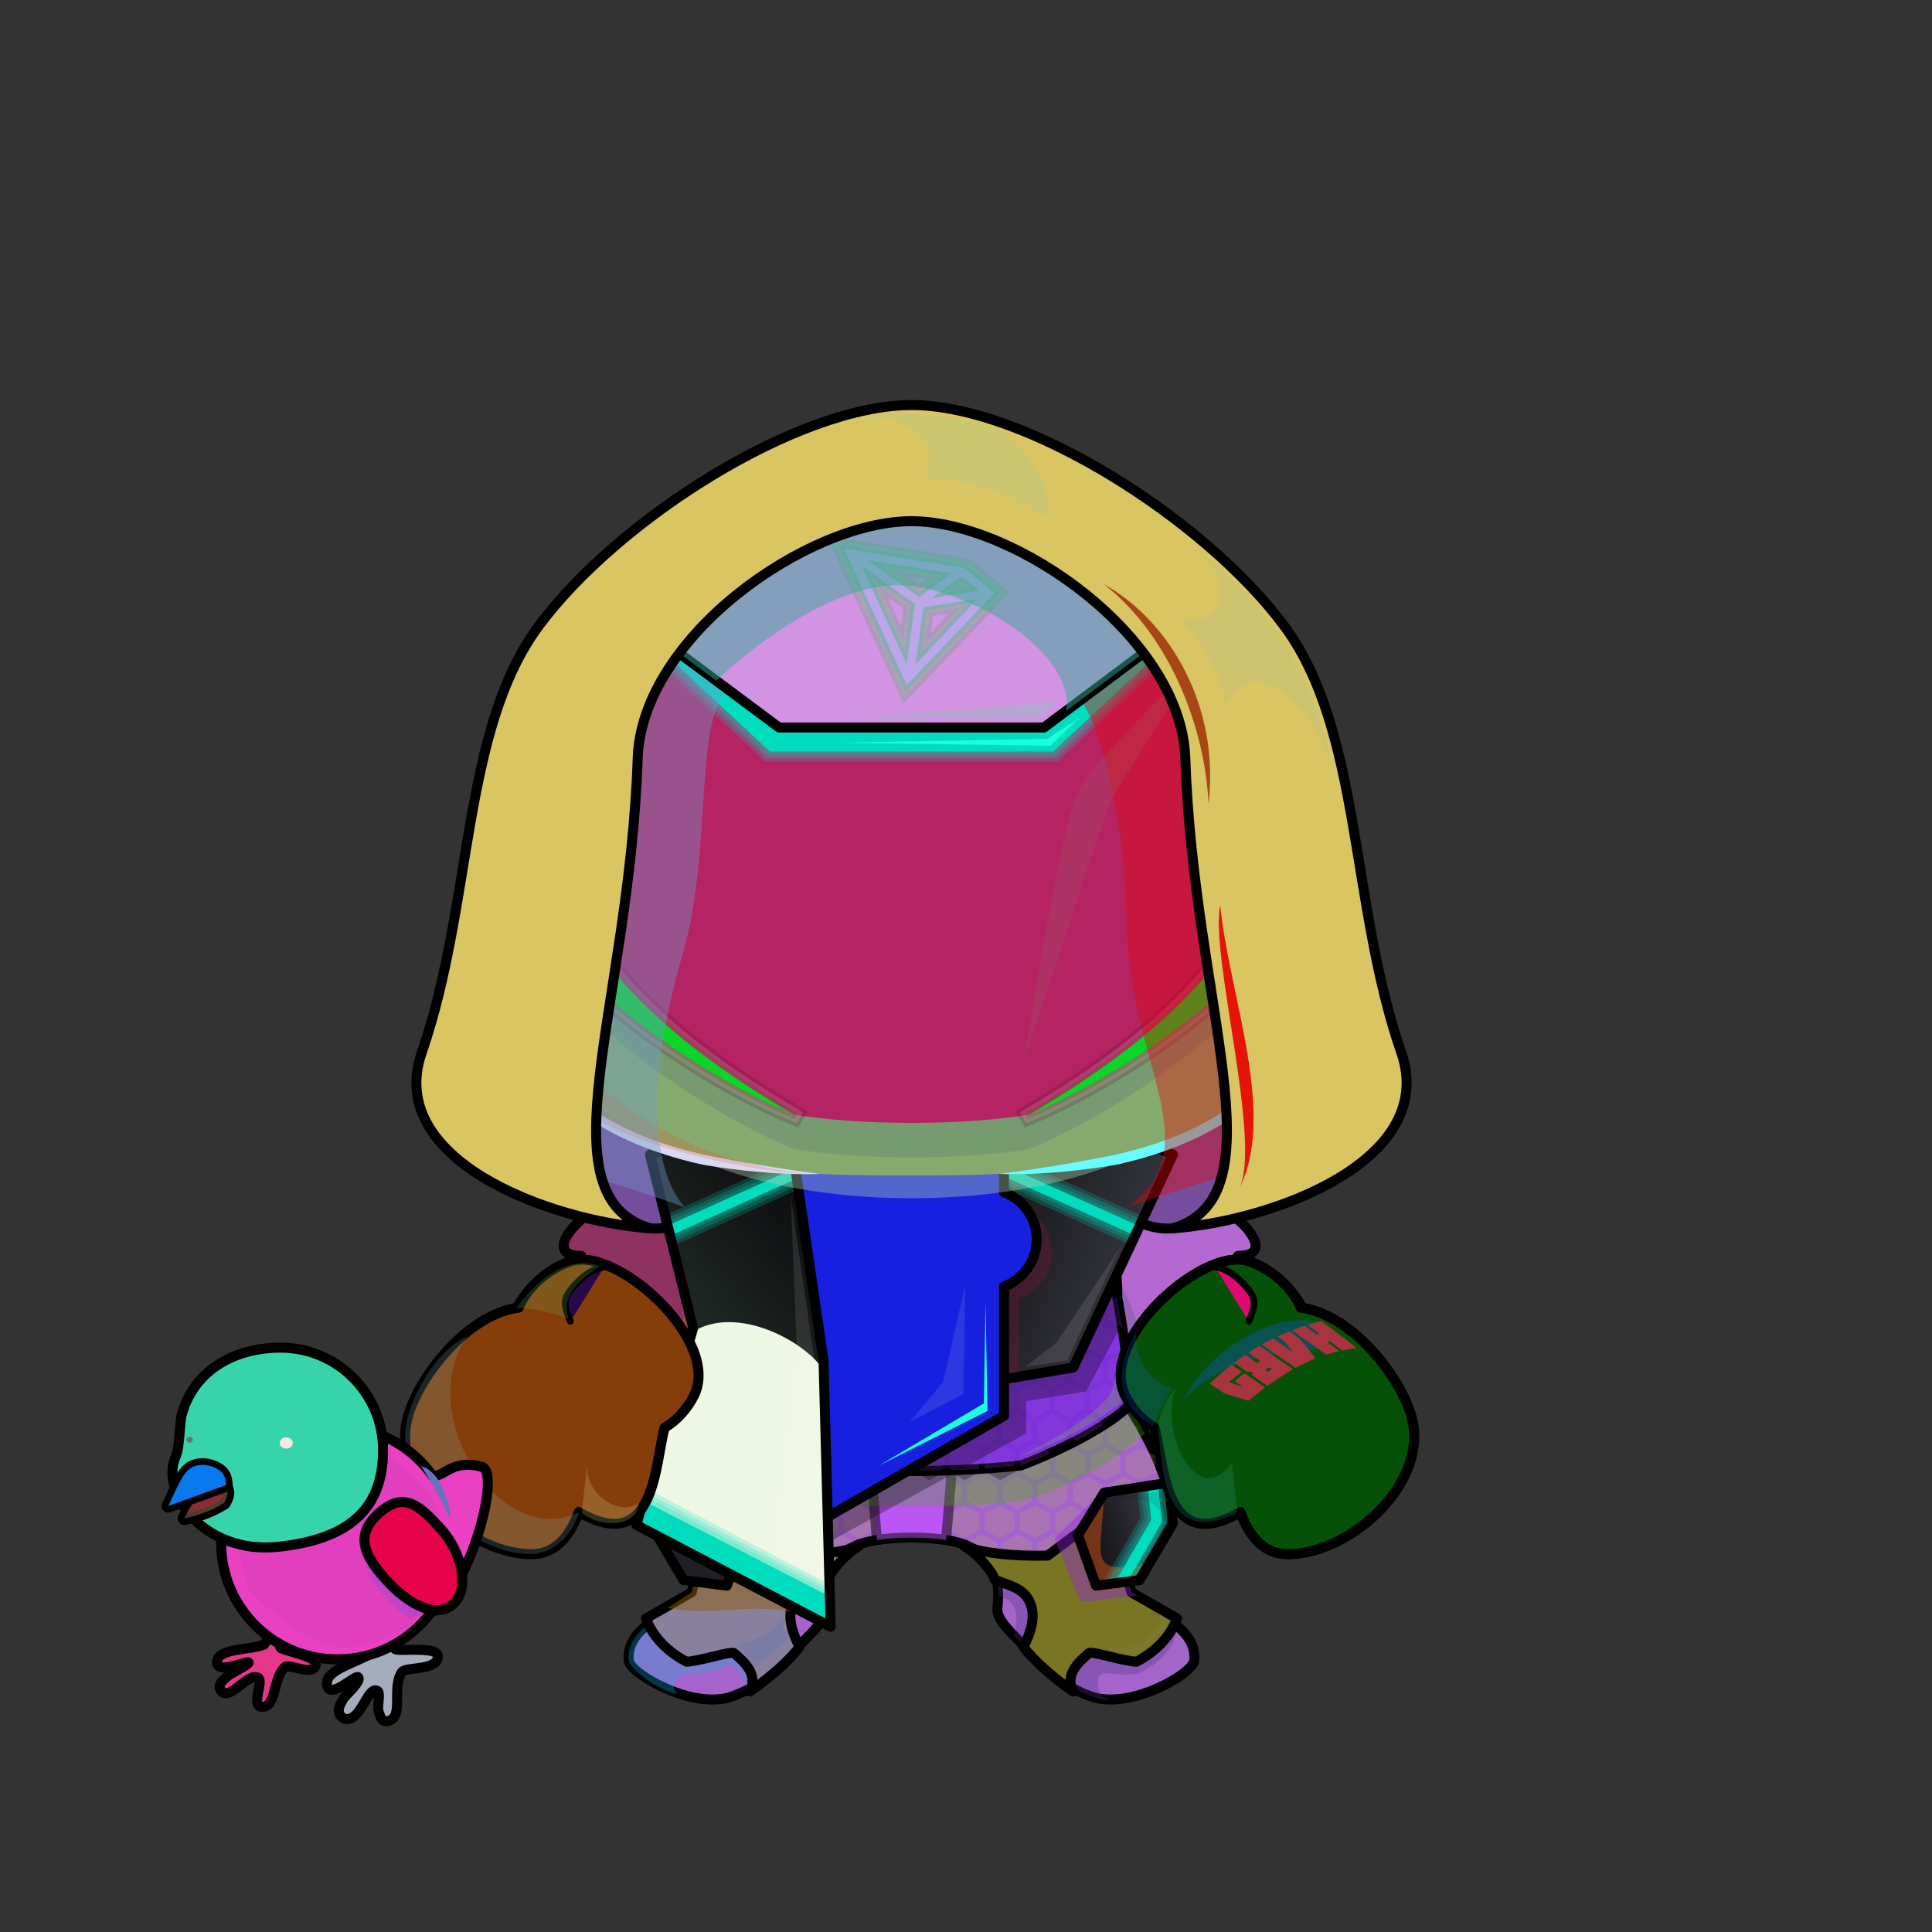 <svg xmlns="http://www.w3.org/2000/svg" xmlns:xlink="http://www.w3.org/1999/xlink" style="shape-rendering:geometricPrecision; text-rendering:geometricPrecision; image-rendering:optimizeQuality; fill-rule:evenodd; clip-rule:evenodd" version="1.1" viewBox="0 0 29000 29000" xml:space="preserve"><rect x="0" y="0" width="29000" height="29000" fill="#333333" stroke="none"/><defs><style type="text/css">.Tail-Bear0fil22 {fill:none}
.RightHand-Bear5fil14 {fill:black;fill-opacity:0.2}
.RightHand-Bear5fil456 {fill:url(#RightHand-Bear5id75)}
.RightHand-Bear5str10 {stroke:#2B2A29;stroke-width:20}
.RightHand-Bear5fil22 {fill:none}
.RightHand-Bear5str0 {stroke:black;stroke-width:150;stroke-linecap:round;stroke-linejoin:round}
.RightPaw-Bear0fil457 {fill:#565656}
.RightPaw-Bear0fil32 {fill:black;fill-rule:nonzero}
.RightPaw-Bear0fil458 {fill:#A16A6A}
.LeftHand-Bear5fil469 {fill:url(#LeftHand-Bear5id76)}
.LeftHand-Bear5fil14 {fill:black;fill-opacity:0.2}
.LeftHand-Bear5fil22 {fill:none}
.LeftHand-Bear5str0 {stroke:black;stroke-width:150;stroke-linecap:round;stroke-linejoin:round}
.LeftPaw-Bear0fil457 {fill:#565656}
.LeftPaw-Bear0fil32 {fill:black;fill-rule:nonzero}
.LeftPaw-Bear0fil458 {fill:#A16A6A}
.Head-Bear2fil515 {fill:url(#Head-Bear2id233)}
.Head-Bear2fil32 {fill:black;fill-rule:nonzero}
.Head-Bear2fil14 {fill:black;fill-opacity:0.2}
.Head-Bear2fil516 {fill:url(#Head-Bear2id1046)}
.Mouth-Bear5fil100 {fill:black}
.Mouth-Bear5fil22 {fill:none}
.Mouth-Bear5str0 {stroke:black;stroke-width:150;stroke-linecap:round;stroke-linejoin:round}
.Mouth-Bear5fil152 {fill:white}
.Mouth-Bear5str9 {stroke:black;stroke-width:120;stroke-linecap:round;stroke-linejoin:round}
.Eyes-Bear6fil558 {fill:url(#Eyes-Bear6id908)}
.Eyes-Bear6fil559 {fill:url(#Eyes-Bear6id1060)}
.Eyes-Bear6fil560 {fill:url(#Eyes-Bear6id574)}
.Eyes-Bear6fil152 {fill:white}
.Eyes-Bear6fil157 {fill:black;fill-opacity:0.502}
.Eyes-Bear6fil561 {fill:url(#Eyes-Bear6id909)}
.Eyes-Bear6fil562 {fill:url(#Eyes-Bear6id1063)}
.Eyes-Bear6fil563 {fill:url(#Eyes-Bear6id801)}
.Eyes-Bear6fil155 {fill:#3b3527}
.Eyes-Bear6fil14 {fill:black;fill-opacity:0.2}
.Eyes-Bear6fil22 {fill:none}
.Eyes-Bear6str4 {stroke:black;stroke-width:150}
.Moustache-Bear0fil22 {fill:none}
.Nose-Bear0fil598 {fill:url(#Nose-Bear0id451)}
.Nose-Bear0str0 {stroke:black;stroke-width:150;stroke-linecap:round;stroke-linejoin:round}
.BraceletBoxer-Bigfil1 {fill:black;fill-opacity:0.2}
.BraceletBoxer-Bigfil3 {fill:black}
.BraceletBoxer-Bigfil5 {fill:#FFCC99;fill-opacity:0.302}
.BraceletBoxer-Bigfil6 {fill:white;fill-rule:nonzero}
.BraceletBoxer-Bigfil11 {fill:url(#BraceletBoxer-Bigid3)}
.BraceletBoxer-Bigfil9 {fill:url(#BraceletBoxer-Bigid2)}
.BraceletBoxer-Bigstr0 {stroke:black;stroke-width:150;stroke-linecap:round;stroke-linejoin:round}
.BraceletBoxer-Bigfil10 {fill:url(#BraceletBoxer-Bigid6)}
.BraceletBoxer-Bigstr1 {stroke:black;stroke-width:100;stroke-linecap:round;stroke-linejoin:round}
.BraceletBoxer-Bigfil4 {fill:none}
.BraceletBoxer-Bigfil12 {fill:url(#BraceletBoxer-Bigid10)}
.NecklaceTron2Lower-Bigfil7 {fill:black;fill-opacity:0.302}
.NecklaceTron2Lower-Bigfil8 {fill:black;fill-opacity:0.2}
.NecklaceTron2Lower-Bigfil62 {fill:url(#NecklaceTron2Lower-Bigid38)}
.NecklaceTron2Lower-Bigfil11 {fill:black;fill-opacity:0.4}
.NecklaceTron2Lower-Bigfil3 {fill:#00DCBE;fill-opacity:0.2}
.NecklaceTron2Lower-Bigfil4 {fill:#00DCBE;fill-rule:nonzero}
.NecklaceTron2Lower-Bigfil63 {fill:url(#NecklaceTron2Lower-Bigid39)}
.NecklaceTron2Lower-Bigfil14 {fill:black;fill-opacity:0.502}
.NecklaceTron2Lower-Bigfil64 {fill:url(#NecklaceTron2Lower-Bigid40)}
.NecklaceTron2Lower-Bigfil17 {fill:white;fill-opacity:0.102}
.NecklaceTron2Lower-Bigfil61 {fill:url(#NecklaceTron2Lower-Bigid6)}
.NecklaceTron2Lower-Bigstr0 {stroke:black;stroke-width:150;stroke-linecap:round;stroke-linejoin:round}
.NecklaceTron2Lower-Bigfil9 {fill:none}
.NecklaceTron2Lower-Bigstr1 {stroke:black;stroke-width:150;stroke-linecap:round;stroke-linejoin:round;stroke-opacity:0.502}
.NecklaceTron2Lower-Bigfil12 {fill:none}
.NecklaceTron2Lower-Bigfil16 {fill:#1F2024}
.NecklaceTron2Upper-Bigfil8 {fill:black;fill-opacity:0.2}
.NecklaceTron2Upper-Bigfil7 {fill:black;fill-opacity:0.302}
.NecklaceTron2Upper-Bigfil66 {fill:url(#NecklaceTron2Upper-Bigid30)}
.NecklaceTron2Upper-Bigfil11 {fill:black;fill-opacity:0.4}
.NecklaceTron2Upper-Bigfil3 {fill:#00DCBE;fill-opacity:0.2}
.NecklaceTron2Upper-Bigfil4 {fill:#00DCBE;fill-rule:nonzero}
.NecklaceTron2Upper-Bigfil67 {fill:url(#NecklaceTron2Upper-Bigid20)}
.NecklaceTron2Upper-Bigfil68 {fill:url(#NecklaceTron2Upper-Bigid51)}
.NecklaceTron2Upper-Bigfil69 {fill:url(#NecklaceTron2Upper-Bigid31)}
.NecklaceTron2Upper-Bigfil70 {fill:url(#NecklaceTron2Upper-Bigid25)}
.NecklaceTron2Upper-Bigfil17 {fill:white;fill-opacity:0.102}
.NecklaceTron2Upper-Bigfil24 {fill:#19FFE0;fill-rule:nonzero}
.NecklaceTron2Upper-Bigfil25 {fill:white;fill-opacity:0.2}
.NecklaceTron2Upper-Bigfil65 {fill:url(#NecklaceTron2Upper-Bigid35)}
.NecklaceTron2Upper-Bigstr0 {stroke:black;stroke-width:150;stroke-linecap:round;stroke-linejoin:round}
.NecklaceTron2Upper-Bigfil12 {fill:none}
.BraceletTron2-Bigfil7 {fill:black;fill-opacity:0.302}
.BraceletTron2-Bigfil74 {fill:url(#BraceletTron2-Bigid52)}
.BraceletTron2-Bigfil3 {fill:#00DCBE;fill-opacity:0.2}
.BraceletTron2-Bigfil4 {fill:#00DCBE;fill-rule:nonzero}
.BraceletTron2-Bigfil76 {fill:url(#BraceletTron2-Bigid53)}
.BraceletTron2-Bigfil17 {fill:white;fill-opacity:0.102}
.BraceletTron2-Bigfil73 {fill:url(#BraceletTron2-Bigid44)}
.BraceletTron2-Bigstr0 {stroke:black;stroke-width:150;stroke-linecap:round;stroke-linejoin:round}
.BraceletTron2-Bigfil12 {fill:none}
.BraceletTron2-Bigfil75 {fill:url(#BraceletTron2-Bigid43)}
.HatTron2Back-Bigfil34 {fill:black}
.HatTron2Back-Bigstr2 {stroke:black;stroke-width:150}
.HatTron2-Bigfil8 {fill:black;fill-opacity:0.2}
.HatTron2-Bigfil78 {fill:url(#HatTron2-Bigid17)}
.HatTron2-Bigfil3 {fill:#00DCBE;fill-opacity:0.2}
.HatTron2-Bigfil4 {fill:#00DCBE;fill-rule:nonzero}
.HatTron2-Bigfil11 {fill:black;fill-opacity:0.4}
.HatTron2-Bigfil14 {fill:black;fill-opacity:0.502}
.HatTron2-Bigfil37 {fill:#66FFCC;fill-opacity:0.102}
.HatTron2-Bigfil16 {fill:#1F2024}
.HatTron2-Bigfil38 {fill:black;fill-opacity:0.702}
.HatTron2-Bigfil17 {fill:white;fill-opacity:0.102}
.HatTron2-Bigfil24 {fill:#19FFE0;fill-rule:nonzero}
.HatTron2-Bigfil39 {fill:white;fill-opacity:0.302}
.HatTron2-Bigfil79 {fill:url(#HatTron2-Bigid21)}
.HatTron2-Bigstr0 {stroke:black;stroke-width:150;stroke-linecap:round;stroke-linejoin:round}
.HatTron2-Bigfil12 {fill:none}
.AccessoryChickenToy-Mediumfil28 {fill:url(#AccessoryChickenToy-Mediumid162)}
.AccessoryChickenToy-Mediumfil29 {fill:url(#AccessoryChickenToy-Mediumid150)}
.AccessoryChickenToy-Mediumfil2 {fill:#CC1400;fill-opacity:0.2}
.AccessoryChickenToy-Mediumfil30 {fill:url(#AccessoryChickenToy-Mediumid46)}
.AccessoryChickenToy-Mediumfil5 {fill:#FFFFCC;fill-opacity:0.2}
.AccessoryChickenToy-Mediumfil7 {fill:#FFFF99;fill-rule:nonzero;fill-opacity:0.149}
.AccessoryChickenToy-Mediumfil8 {fill:#FFFFCC;fill-opacity:0.349}
.AccessoryChickenToy-Mediumfil9 {fill:#BD6A11;fill-opacity:0.302}
.AccessoryChickenToy-Mediumfil10 {fill:#FFFFCC;fill-opacity:0.102}
.AccessoryChickenToy-Mediumfil11 {fill:#B87216;fill-opacity:0.4}
.AccessoryChickenToy-Mediumfil31 {fill:url(#AccessoryChickenToy-Mediumid220)}
.AccessoryChickenToy-Mediumfil13 {fill:#450000;fill-rule:nonzero;fill-opacity:0.129}
.AccessoryChickenToy-Mediumfil14 {fill:#FFFFCF;fill-opacity:0.302}
.AccessoryChickenToy-Mediumfil32 {fill:url(#AccessoryChickenToy-Mediumid36)}
.AccessoryChickenToy-Mediumfil16 {fill:#707070;fill-rule:nonzero;fill-opacity:0.149}
.AccessoryChickenToy-Mediumfil17 {fill:#FFFFCC;fill-opacity:0.231}
.AccessoryChickenToy-Mediumfil18 {fill:#FFCC99;fill-opacity:0.169}
.AccessoryChickenToy-Mediumfil19 {fill:#E1B100;fill-opacity:0.302}
.AccessoryChickenToy-Mediumfil20 {fill:#1A1A1A}
.AccessoryChickenToy-Mediumfil33 {fill:url(#AccessoryChickenToy-Mediumid157)}
.AccessoryChickenToy-Mediumfil23 {fill:#663333;fill-opacity:0.49}
.AccessoryChickenToy-Mediumfil34 {fill:url(#AccessoryChickenToy-Mediumid208)}
.AccessoryChickenToy-Mediumfil25 {fill:#f2e6e6}
.AccessoryChickenToy-Mediumfil26 {fill:#707070}
.AccessoryChickenToy-Mediumfil27 {fill:black;fill-rule:nonzero}
.AccessoryChickenToy-Mediumfil3 {fill:none}
.AccessoryChickenToy-Mediumstr0 {stroke:black;stroke-width:150;stroke-linecap:round;stroke-linejoin:round;stroke-miterlimit:22.926}
.AccessoryChickenToy-Mediumfil6 {fill:none}
.AccessoryChickenToy-Mediumstr1 {stroke:#643200;stroke-width:150;stroke-linecap:round;stroke-linejoin:round;stroke-miterlimit:22.926;stroke-opacity:0.4}
.AccessoryChickenToy-Mediumstr2 {stroke:#FFFF99;stroke-width:150;stroke-linecap:round;stroke-linejoin:round;stroke-miterlimit:22.926;stroke-opacity:0.4}
.AccessoryChickenToy-Mediumfil21 {fill:none}
.AccessoryChickenToy-Mediumstr3 {stroke:#643200;stroke-width:150;stroke-linecap:round;stroke-linejoin:round;stroke-miterlimit:22.926;stroke-opacity:0.502}
.AccessoryChickenToy-Mediumstr4 {stroke:black;stroke-width:200;stroke-linecap:round;stroke-linejoin:round;stroke-miterlimit:22.926}
</style><linearGradient gradientUnits="userSpaceOnUse" id="RightHand-Bear5id75" x1="17042.3" x2="17994.1" y1="17293.3" y2="21110.7">
   <stop offset="0" style="stop-opacity:1; stop-color:#302e2e"/>
   <stop offset="0.078" style="stop-opacity:1; stop-color:#302e2e"/>
   <stop offset="0.769" style="stop-opacity:1; stop-color:#565656"/>
   <stop offset="1" style="stop-opacity:1; stop-color:#565656"/>
  </linearGradient><linearGradient gradientUnits="userSpaceOnUse" id="LeftHand-Bear5id76" x1="10265.3" x2="9313.56" xlink:href="#LeftHand-Bear5id75" y1="17293.3" y2="21110.7">
  </linearGradient><linearGradient gradientUnits="userSpaceOnUse" id="Head-Bear2id233" x1="13653.8" x2="13653.8" y1="7273.2" y2="17643.8">
   <stop offset="0" style="stop-opacity:1; stop-color:#707070"/>
   <stop offset="0.42" style="stop-opacity:1; stop-color:#565656"/>
   <stop offset="0.831" style="stop-opacity:1; stop-color:#565656"/>
   <stop offset="1" style="stop-opacity:1; stop-color:#302e2e"/>
  </linearGradient><radialGradient cx="13653.8" cy="13901.2" fx="13653.8" fy="13901.2" gradientTransform="matrix(1 -0 -0 0.972 0 389)" gradientUnits="userSpaceOnUse" id="Head-Bear2id1046" r="1996.08">
   <stop offset="0" style="stop-opacity:1; stop-color:#707070"/>
   <stop offset="1" style="stop-opacity:1; stop-color:#565656"/>
  </radialGradient><linearGradient gradientUnits="userSpaceOnUse" id="Eyes-Bear6id908" x1="10531.3" x2="9931.56" xlink:href="#Eyes-Bear6id27" y1="14554.5" y2="11688.7">
  </linearGradient><radialGradient cx="10318" cy="13226.9" fx="10318" fy="13226.9" gradientTransform="matrix(0.869 -0 -0 1 1353 0)" gradientUnits="userSpaceOnUse" id="Eyes-Bear6id1060" r="1488.87" xlink:href="#Eyes-Bear6id1039">
  </radialGradient><linearGradient gradientUnits="userSpaceOnUse" id="Eyes-Bear6id574" x1="10068.2" x2="10800" xlink:href="#Eyes-Bear6id384" y1="11770.4" y2="13796.7">
  </linearGradient><linearGradient gradientUnits="userSpaceOnUse" id="Eyes-Bear6id909" x1="16776.4" x2="17376.1" xlink:href="#Eyes-Bear6id27" y1="14554.5" y2="11688.7">
  </linearGradient><radialGradient cx="16989.7" cy="13226.9" fx="16989.7" fy="13226.9" gradientTransform="matrix(-0.937 -0 -0 1 32910 0)" gradientUnits="userSpaceOnUse" id="Eyes-Bear6id1063" r="1298.39" xlink:href="#Eyes-Bear6id1039">
  </radialGradient><linearGradient gradientUnits="userSpaceOnUse" id="Eyes-Bear6id801" x1="17342.6" x2="16826.6" xlink:href="#Eyes-Bear6id384" y1="11702.5" y2="13886.9">
  </linearGradient><linearGradient gradientUnits="userSpaceOnUse" id="Nose-Bear0id451" x1="13653.8" x2="13653.8" y1="14108.6" y2="14926.9">
   <stop offset="0" style="stop-opacity:1; stop-color:#FFCCCC"/>
   <stop offset="1" style="stop-opacity:1; stop-color:#453F2C"/>
  </linearGradient><linearGradient gradientUnits="userSpaceOnUse" id="BraceletBoxer-Bigid3" x1="10302.8" x2="6264.19" xlink:href="#BraceletBoxer-Bigid2" y1="20185.3" y2="22049.3">
  </linearGradient><linearGradient gradientUnits="userSpaceOnUse" id="BraceletBoxer-Bigid6" x1="17098.5" x2="19315.7" xlink:href="#BraceletBoxer-Bigid4" y1="20928" y2="19403.7">
  </linearGradient><linearGradient gradientUnits="userSpaceOnUse" id="BraceletBoxer-Bigid10" x1="7991.91" x2="10209.1" xlink:href="#BraceletBoxer-Bigid4" y1="19403.7" y2="20928">
  </linearGradient><linearGradient gradientUnits="userSpaceOnUse" id="NecklaceTron2Lower-Bigid38" x1="14922.4" x2="17224.6" xlink:href="#NecklaceTron2Lower-Bigid2" y1="24937.3" y2="23087.4">
  </linearGradient><linearGradient gradientUnits="userSpaceOnUse" id="NecklaceTron2Lower-Bigid39" x1="16181.3" x2="17604.4" xlink:href="#NecklaceTron2Lower-Bigid2" y1="23203.9" y2="22851.2">
  </linearGradient><linearGradient gradientUnits="userSpaceOnUse" id="NecklaceTron2Lower-Bigid40" x1="10636.3" x2="11944.5" xlink:href="#NecklaceTron2Lower-Bigid12" y1="22715.5" y2="25309.2">
  </linearGradient><linearGradient gradientUnits="userSpaceOnUse" id="NecklaceTron2Lower-Bigid6" x1="9805.78" x2="17558.1" xlink:href="#NecklaceTron2Lower-Bigid5" y1="23820.5" y2="22694.6">
  </linearGradient><linearGradient gradientUnits="userSpaceOnUse" id="NecklaceTron2Upper-Bigid30" x1="14018.8" x2="17590.3" xlink:href="#NecklaceTron2Upper-Bigid9" y1="17992.9" y2="19305.5">
  </linearGradient><linearGradient gradientUnits="userSpaceOnUse" id="NecklaceTron2Upper-Bigid20" x1="11180" x2="15716" xlink:href="#NecklaceTron2Upper-Bigid1" y1="19221.3" y2="20888.4">
  </linearGradient><linearGradient gradientUnits="userSpaceOnUse" id="NecklaceTron2Upper-Bigid51" x1="11704.3" x2="15011.2" xlink:href="#NecklaceTron2Upper-Bigid50" y1="20490.1" y2="22046.7">
  </linearGradient><linearGradient gradientUnits="userSpaceOnUse" id="NecklaceTron2Upper-Bigid31" x1="9039.37" x2="13001" xlink:href="#NecklaceTron2Upper-Bigid10" y1="22104.5" y2="18849.8">
  </linearGradient><linearGradient gradientUnits="userSpaceOnUse" id="NecklaceTron2Upper-Bigid25" x1="10111.8" x2="12037.3" xlink:href="#NecklaceTron2Upper-Bigid16" y1="23270" y2="20706.8">
  </linearGradient><linearGradient gradientUnits="userSpaceOnUse" id="NecklaceTron2Upper-Bigid35" x1="10387.9" x2="16976" xlink:href="#NecklaceTron2Upper-Bigid7" y1="19986" y2="18992.7">
  </linearGradient><linearGradient gradientUnits="userSpaceOnUse" id="BraceletTron2-Bigid52" x1="9463.9" x2="8350.58" y1="21196.9" y2="19909.5">
   <stop offset="0" style="stop-opacity:1; stop-color:#1F2024"/>
   <stop offset="0.38" style="stop-opacity:1; stop-color:#0E0E12"/>
   <stop offset="0.659" style="stop-opacity:1; stop-color:#42424A"/>
   <stop offset="1" style="stop-opacity:1; stop-color:#15151A"/>
  </linearGradient><linearGradient gradientUnits="userSpaceOnUse" id="BraceletTron2-Bigid53" x1="17843.8" x2="18957.1" xlink:href="#BraceletTron2-Bigid48" y1="21196.9" y2="19909.5">
  </linearGradient><linearGradient gradientUnits="userSpaceOnUse" id="BraceletTron2-Bigid44" x1="8992.83" x2="10003.8" xlink:href="#BraceletTron2-Bigid19" y1="20301.9" y2="21186.5">
  </linearGradient><linearGradient gradientUnits="userSpaceOnUse" id="BraceletTron2-Bigid43" x1="17288.1" x2="18330.6" xlink:href="#BraceletTron2-Bigid4" y1="21161.2" y2="20327.2">
  </linearGradient><linearGradient gradientUnits="userSpaceOnUse" id="HatTron2-Bigid17" x1="8516.44" x2="18847.4" xlink:href="#HatTron2-Bigid15" y1="12725.9" y2="11444.4">
  </linearGradient><linearGradient gradientUnits="userSpaceOnUse" id="HatTron2-Bigid21" x1="10125.4" x2="17322.9" xlink:href="#HatTron2-Bigid0" y1="9872.53" y2="8277.79">
  </linearGradient><linearGradient gradientUnits="userSpaceOnUse" id="AccessoryChickenToy-Mediumid162" x1="5488.36" x2="5997.86" xlink:href="#AccessoryChickenToy-Mediumid134" y1="24387.47" y2="25781.2">
  </linearGradient><linearGradient gradientUnits="userSpaceOnUse" id="AccessoryChickenToy-Mediumid150" x1="3769.71" x2="4229.58" xlink:href="#AccessoryChickenToy-Mediumid134" y1="24363.03" y2="25588.59">
  </linearGradient><linearGradient gradientUnits="userSpaceOnUse" id="AccessoryChickenToy-Mediumid46" x1="3319.16" x2="7323.08" xlink:href="#AccessoryChickenToy-Mediumid36" y1="23160.59" y2="23160.59">
  </linearGradient><linearGradient gradientUnits="userSpaceOnUse" id="AccessoryChickenToy-Mediumid220" x1="5664.7" x2="6846.21" xlink:href="#AccessoryChickenToy-Mediumid36" y1="23585.9" y2="23186.54">
  </linearGradient><linearGradient gradientUnits="userSpaceOnUse" id="AccessoryChickenToy-Mediumid157" x1="2943.63" x2="3219.26" xlink:href="#AccessoryChickenToy-Mediumid149" y1="22332.25" y2="22728.78">
  </linearGradient><linearGradient gradientUnits="userSpaceOnUse" id="AccessoryChickenToy-Mediumid208" x1="2756.66" x2="3107.9" xlink:href="#AccessoryChickenToy-Mediumid134" y1="22015.41" y2="22524.93">
  </linearGradient><linearGradient gradientUnits="userSpaceOnUse" id="LeftHand-Bear5id75" x1="17042.3" x2="17994.1" y1="17293.3" y2="21110.7">
   <stop offset="0" style="stop-opacity:1; stop-color:#302e2e"/>
   <stop offset="0.078" style="stop-opacity:1; stop-color:#302e2e"/>
   <stop offset="0.769" style="stop-opacity:1; stop-color:#565656"/>
   <stop offset="1" style="stop-opacity:1; stop-color:#565656"/>
  </linearGradient><linearGradient gradientUnits="userSpaceOnUse" id="Eyes-Bear6id27" x1="16937.6" x2="16937.6" y1="14961.3" y2="11448.6">
   <stop offset="0" style="stop-opacity:1; stop-color:#500073"/>
   <stop offset="1" style="stop-opacity:1; stop-color:black"/>
  </linearGradient><radialGradient cx="50%" cy="50%" fx="50%" fy="50%" gradientUnits="objectBoundingBox" id="Eyes-Bear6id1039" r="50%">
   <stop offset="0" style="stop-opacity:1; stop-color:#a900f2"/>
   <stop offset="1" style="stop-opacity:1; stop-color:#500073"/>
  </radialGradient><linearGradient gradientUnits="userSpaceOnUse" id="Eyes-Bear6id384" x1="16417.8" x2="16417.8" y1="11784.3" y2="14068.5">
   <stop offset="0" style="stop-opacity:1; stop-color:black"/>
   <stop offset="0.45" style="stop-opacity:1; stop-color:black"/>
   <stop offset="1" style="stop-opacity:1; stop-color:#3e0059"/>
  </linearGradient><linearGradient gradientUnits="userSpaceOnUse" id="BraceletBoxer-Bigid2" x1="20053.3" x2="17995" y1="19164.5" y2="23070.1">
   <stop offset="0" style="stop-opacity:1; stop-color:red"/>
   <stop offset="1" style="stop-opacity:1; stop-color:#990000"/>
  </linearGradient><linearGradient gradientUnits="userSpaceOnUse" id="BraceletBoxer-Bigid4" x1="16783.3" x2="18659.4" y1="20597.1" y2="19307.3">
   <stop offset="0" style="stop-opacity:1; stop-color:#C4C4C4"/>
   <stop offset="0.341" style="stop-opacity:1; stop-color:white"/>
   <stop offset="0.82" style="stop-opacity:1; stop-color:white"/>
   <stop offset="1" style="stop-opacity:1; stop-color:#DBDBDB"/>
  </linearGradient><linearGradient gradientUnits="userSpaceOnUse" id="NecklaceTron2Lower-Bigid2" x1="14853" x2="17026.6" y1="25258.3" y2="23408.5">
   <stop offset="0" style="stop-opacity:1; stop-color:#0C0D0F"/>
   <stop offset="0.78" style="stop-opacity:1; stop-color:#32323A"/>
   <stop offset="1" style="stop-opacity:1; stop-color:#0D1010"/>
  </linearGradient><linearGradient gradientUnits="userSpaceOnUse" id="NecklaceTron2Lower-Bigid12" x1="10806.5" x2="12041.6" y1="23036.6" y2="25630.2">
   <stop offset="0" style="stop-opacity:1; stop-color:#0B0C0D"/>
   <stop offset="0.471" style="stop-opacity:1; stop-color:#0F0F12"/>
   <stop offset="1" style="stop-opacity:1; stop-color:#2C2C33"/>
  </linearGradient><linearGradient gradientUnits="userSpaceOnUse" id="NecklaceTron2Lower-Bigid5" x1="10022.5" x2="17341.4" y1="24141.6" y2="23015.6">
   <stop offset="0" style="stop-opacity:1; stop-color:#474954"/>
   <stop offset="0.122" style="stop-opacity:1; stop-color:#28292E"/>
   <stop offset="0.478" style="stop-opacity:1; stop-color:#3B3C42"/>
   <stop offset="0.761" style="stop-opacity:1; stop-color:#696E7D"/>
   <stop offset="1" style="stop-opacity:1; stop-color:#2B2C30"/>
  </linearGradient><linearGradient gradientUnits="userSpaceOnUse" id="NecklaceTron2Upper-Bigid9" x1="14001" x2="17383.7" y1="18626.7" y2="19895.1">
   <stop offset="0" style="stop-opacity:1; stop-color:#0C0D0F"/>
   <stop offset="1" style="stop-opacity:1; stop-color:#3B3B45"/>
  </linearGradient><linearGradient gradientUnits="userSpaceOnUse" id="NecklaceTron2Upper-Bigid1" x1="11312.3" x2="15608.4" y1="19813.7" y2="21424.8">
   <stop offset="0" style="stop-opacity:1; stop-color:#0C0D0F"/>
   <stop offset="0.29" style="stop-opacity:1; stop-color:#101213"/>
   <stop offset="1" style="stop-opacity:1; stop-color:#3B3B45"/>
  </linearGradient><linearGradient gradientUnits="userSpaceOnUse" id="NecklaceTron2Upper-Bigid50" x1="11808.8" x2="14940.9" y1="21039.9" y2="22544.2">
   <stop offset="0" style="stop-opacity:1; stop-color:#0C0D0F"/>
   <stop offset="1" style="stop-opacity:1; stop-color:#4B4B57"/>
  </linearGradient><linearGradient gradientUnits="userSpaceOnUse" id="NecklaceTron2Upper-Bigid10" x1="9284.82" x2="13037" y1="22600" y2="19454.8">
   <stop offset="0" style="stop-opacity:1; stop-color:#34453D"/>
   <stop offset="1" style="stop-opacity:1; stop-color:#0B0B0D"/>
  </linearGradient><linearGradient gradientUnits="userSpaceOnUse" id="NecklaceTron2Upper-Bigid16" x1="10300.6" x2="12124.2" y1="23726.3" y2="21249.3">
   <stop offset="0" style="stop-opacity:1; stop-color:#566960"/>
   <stop offset="1" style="stop-opacity:1; stop-color:#0B0B0D"/>
  </linearGradient><linearGradient gradientUnits="userSpaceOnUse" id="NecklaceTron2Upper-Bigid7" x1="10562" x2="16801.8" y1="20552.8" y2="19592.8">
   <stop offset="0" style="stop-opacity:1; stop-color:#4B4D59"/>
   <stop offset="0.341" style="stop-opacity:1; stop-color:#3B3C42"/>
   <stop offset="0.722" style="stop-opacity:1; stop-color:#696E7D"/>
   <stop offset="1" style="stop-opacity:1; stop-color:#2B2C30"/>
  </linearGradient><linearGradient gradientUnits="userSpaceOnUse" id="BraceletTron2-Bigid48" x1="17392" x2="18128" y1="21545" y2="20694">
   <stop offset="0" style="stop-opacity:1; stop-color:#1F2024"/>
   <stop offset="0.639" style="stop-opacity:1; stop-color:#0E0E12"/>
   <stop offset="0.988" style="stop-opacity:1; stop-color:#42424A"/>
   <stop offset="1" style="stop-opacity:1; stop-color:#15151A"/>
  </linearGradient><linearGradient gradientUnits="userSpaceOnUse" id="BraceletTron2-Bigid19" x1="9311.31" x2="10089" y1="20119" y2="20799.5">
   <stop offset="0" style="stop-opacity:1; stop-color:#4B4D59"/>
   <stop offset="0.259" style="stop-opacity:1; stop-color:#3B3C42"/>
   <stop offset="0.569" style="stop-opacity:1; stop-color:#696E7D"/>
   <stop offset="1" style="stop-opacity:1; stop-color:#2B2C30"/>
  </linearGradient><linearGradient gradientUnits="userSpaceOnUse" id="BraceletTron2-Bigid4" x1="17262.8" x2="18064.7" y1="20780" y2="20138.5">
   <stop offset="0" style="stop-opacity:1; stop-color:#4B4D59"/>
   <stop offset="0.129" style="stop-opacity:1; stop-color:#3B3C42"/>
   <stop offset="0.502" style="stop-opacity:1; stop-color:#696E7D"/>
   <stop offset="1" style="stop-opacity:1; stop-color:#2B2C30"/>
  </linearGradient><linearGradient gradientUnits="userSpaceOnUse" id="HatTron2-Bigid15" x1="8940.33" x2="18423.5" y1="12725.9" y2="11444.4">
   <stop offset="0" style="stop-opacity:1; stop-color:#006958"/>
   <stop offset="0.169" style="stop-opacity:1; stop-color:#0F0001"/>
   <stop offset="0.278" style="stop-opacity:1; stop-color:#003B34"/>
   <stop offset="0.588" style="stop-opacity:1; stop-color:#100001"/>
   <stop offset="0.871" style="stop-opacity:1; stop-color:#0C3C2F"/>
   <stop offset="1" style="stop-opacity:1; stop-color:black"/>
  </linearGradient><linearGradient gradientUnits="userSpaceOnUse" id="HatTron2-Bigid0" x1="10417.3" x2="17024.1" y1="9872.53" y2="8277.79">
   <stop offset="0" style="stop-opacity:1; stop-color:#1F2024"/>
   <stop offset="0.278" style="stop-opacity:1; stop-color:#0E0E12"/>
   <stop offset="0.561" style="stop-opacity:1; stop-color:#4D4D59"/>
   <stop offset="1" style="stop-opacity:1; stop-color:#15151A"/>
  </linearGradient><linearGradient gradientUnits="userSpaceOnUse" id="AccessoryChickenToy-Mediumid134" x1="2923.28" x2="3327.31" y1="24201.52" y2="25278.27">
   <stop offset="0" style="stop-opacity:1; stop-color:#DB5000"/>
   <stop offset="0.22" style="stop-opacity:1; stop-color:#E55600"/>
   <stop offset="0.58" style="stop-opacity:1; stop-color:#FF9500"/>
   <stop offset="1" style="stop-opacity:1; stop-color:#FF6600"/>
  </linearGradient><linearGradient gradientUnits="userSpaceOnUse" id="AccessoryChickenToy-Mediumid36" x1="2587.86" x2="5720.22" y1="21714.29" y2="21714.29">
   <stop offset="0" style="stop-opacity:1; stop-color:#EBCA65"/>
   <stop offset="0.678" style="stop-opacity:1; stop-color:#F0F07D"/>
   <stop offset="1" style="stop-opacity:1; stop-color:#FFFFA6"/>
  </linearGradient><linearGradient gradientUnits="userSpaceOnUse" id="AccessoryChickenToy-Mediumid149" x1="2197.5" x2="2439.67" y1="22417.32" y2="22765.7">
   <stop offset="0" style="stop-opacity:1; stop-color:#C21300"/>
   <stop offset="0.58" style="stop-opacity:1; stop-color:#EE6B00"/>
   <stop offset="1" style="stop-opacity:1; stop-color:#FF6600"/>
  </linearGradient></defs><g id="Tail-Bear0">
  <rect class="Tail-Bear0fil22" height="1129" width="1129" x="13089" y="21055"/>
 </g><g id="RightHand-Bear5">
 <animateTransform additive="sum" attributeName="transform" dur="10" repeatCount="indefinite" type="translate" values="0;0 200;0;0 200;0;0 200;0;0 200;0"/>
  <path class="RightHand-Bear5fil456 RightHand-Bear5str10" d="M16111 17210c248,-30 492,3 728,83 741,-100 1607,552 999,646 614,70 1439,914 744,913 643,278 1142,1146 566,1047 46,117 84,228 114,332 160,558 -1806,1220 -1964,882 -68,-147 -295,-477 -571,-705 -149,-820 -321,-1468 -1092,-3106 169,-47 290,-69 476,-92z" style="fill:#b8b9db"/>
  <path class="RightHand-Bear5fil22 RightHand-Bear5str0" d="M16111 17210c248,-30 492,3 728,83 741,-100 1607,552 999,646 614,70 1439,914 744,913 643,278 1142,1146 566,1047 46,117 84,228 114,332 160,558 -1806,1220 -1964,882 -68,-147 -295,-477 -571,-705 -149,-820 -321,-1468 -1092,-3106 169,-47 290,-69 476,-92z" style="fill:#b668d2"/>
  <path class="RightHand-Bear5fil14" d="M17217 20971c-131,-206 -302,-406 -490,-563 -50,-606 -203,-1164 -276,-1762 236,212 930,1618 766,2325z" style="fill:#1d5151"/>
 </g><g id="LeftHand-Bear5">
 <animateTransform additive="sum" attributeName="transform" dur="10" repeatCount="indefinite" type="translate" values="0;0 200;0;0 200;0;0 200;0;0 200;0"/>
  <path class="LeftHand-Bear5fil469" d="M11197 17210c-249,-30 -493,3 -728,83 -742,-100 -1608,552 -1000,646 -613,70 -1439,914 -743,913 -643,278 -1142,1146 -566,1047 -46,117 -84,228 -114,332 -160,558 1806,1220 1963,882 69,-147 296,-477 571,-705 149,-820 322,-1468 1092,-3106 -168,-47 -290,-69 -475,-92z" style="fill:#eeb905"/>
  <path class="LeftHand-Bear5fil22 LeftHand-Bear5str0" d="M11197 17210c-249,-30 -493,3 -728,83 -742,-100 -1608,552 -1000,646 -613,70 -1439,914 -743,913 -643,278 -1142,1146 -566,1047 -46,117 -84,228 -114,332 -160,558 1806,1220 1963,882 69,-147 296,-477 571,-705 149,-820 322,-1468 1092,-3106 -168,-47 -290,-69 -475,-92z" style="fill:#8f3161"/>
  <path class="LeftHand-Bear5fil14" d="M10090 20971c132,-206 303,-406 490,-563 51,-606 203,-1164 276,-1762 -235,212 -929,1618 -766,2325z" style="fill:#e8bd1f"/>
 </g><g id="HatTron2Back-Big">
 <animateTransform additive="sum" attributeName="transform" dur="10" repeatCount="indefinite" type="translate" values="0;0 200;0;0 200;0;0 200;0;0 200;0"/>
  <path class="HatTron2Back-Bigfil34 HatTron2Back-Bigstr2" d="M12248 17608c0,0 -1118,-58 -1449,325 -331,383 -701,532 -1040,505 -464,-107 -975,-209 -1078,-454 -102,-246 -540,-1451 -540,-1451l958 -1114c0,0 2260,516 2649,788l-590 -1653 5047 0 -589 1653c389,-272 2649,-788 2649,-788l958 1114c0,0 -438,1205 -540,1451 -103,245 -614,347 -1078,454 -339,27 -710,-122 -1040,-505 -331,-383 -1449,-325 -1449,-325l-2868 0z" style="fill:#764c9c"/>
 </g><g id="RightPaw-Bear0">
 <animateTransform additive="sum" attributeName="transform" dur="10" repeatCount="indefinite" type="translate" values="0;0 200;0;0 200;0;0 200;0;0 200;0"/>
  <path class="RightPaw-Bear0fil457" d="M19212 20074c101,319 446,1074 -76,1413 -8,341 -321,891 -722,638 -151,80 -387,68 -509,-83 -446,-4 -409,-537 -607,-929 295,-982 1641,-506 1914,-1039z" style="fill:#74017d"/>
  <path class="RightPaw-Bear0fil32" d="M19190 20003c89,-30 112,105 135,170 130,372 354,1015 -116,1354 -11,143 -66,311 -153,448 -99,155 -252,294 -446,289 -65,-1 -132,-19 -200,-55 -176,73 -404,47 -540,-94 -338,-20 -419,-297 -509,-605 -35,-123 -73,-250 -129,-363 -19,-37 -94,-221 -57,-240 16,-8 67,4 101,36 47,44 78,115 89,136 63,125 102,260 140,389 60,206 115,395 261,468 -29,-101 -22,-219 84,-284 -76,237 182,489 434,440 -65,-93 -101,-219 -10,-319 -6,164 172,338 339,342 137,3 248,-112 316,-220 55,-87 95,-188 116,-282 -169,50 -397,13 -448,-183 104,74 378,78 488,1 414,-287 232,-827 98,-1209 -22,-63 -77,-193 7,-219z" style="fill:#b0a8b3"/>
  <path class="RightPaw-Bear0fil458" d="M18721 21392c-70,15 -168,-109 -207,-290 -38,-180 -13,-339 57,-354 70,-15 188,120 226,300 39,181 -7,329 -76,344z" style="fill:#82318f"/>
  <path class="RightPaw-Bear0fil458" d="M18493 21944c-70,15 -168,-109 -207,-289 -38,-181 -13,-340 57,-355 70,-14 188,120 226,301 39,180 -7,328 -76,343z" style="fill:#2ea567"/>
  <path class="RightPaw-Bear0fil458" d="M18061 21880c-58,7 -128,-100 -147,-248 -19,-148 13,-275 70,-282 57,-7 143,110 162,258 19,148 -28,265 -85,272z" style="fill:#3ef9c5"/>
  <path class="RightPaw-Bear0fil458" d="M17668 21710c-41,0 -83,-82 -84,-190 -2,-107 31,-195 72,-195 42,-1 94,90 95,197 2,108 -41,187 -83,188z" style="fill:#a7088b"/>
  <path class="RightPaw-Bear0fil458" d="M18328 20905c28,402 -757,372 -764,113 -13,-411 729,-626 764,-113z" style="fill:#7299ec"/>
 </g><g id="LeftPaw-Bear0">
 <animateTransform additive="sum" attributeName="transform" dur="10" repeatCount="indefinite" type="translate" values="0;0 200;0;0 200;0;0 200;0;0 200;0"/>
  <path class="LeftPaw-Bear0fil457" d="M8095 20074c-101,319 -445,1074 76,1413 8,341 322,891 722,638 152,80 388,68 510,-83 446,-4 408,-537 606,-929 -294,-982 -1641,-506 -1914,-1039z" style="fill:#fa6d44"/>
  <path class="LeftPaw-Bear0fil32" d="M8118 20003c-89,-30 -112,105 -135,170 -130,372 -355,1015 116,1354 11,143 66,311 153,448 98,155 252,294 446,289 65,-1 131,-19 199,-55 176,73 405,47 540,-94 339,-20 419,-297 509,-605 36,-123 73,-250 130,-363 19,-37 93,-221 56,-240 -15,-8 -66,4 -100,36 -47,44 -79,115 -89,136 -63,125 -103,260 -140,389 -60,206 -116,395 -261,468 29,-101 22,-219 -84,-284 76,237 -182,489 -434,440 64,-93 101,-219 9,-319 6,164 -171,338 -338,342 -138,3 -248,-112 -316,-220 -56,-87 -96,-188 -117,-282 170,50 397,13 449,-183 -104,74 -378,78 -489,1 -414,-287 -231,-827 -98,-1209 22,-63 78,-193 -6,-219z" style="fill:#ed35f2"/>
  <path class="LeftPaw-Bear0fil458" d="M8587 21392c70,15 168,-109 206,-290 39,-180 14,-339 -56,-354 -70,-15 -188,120 -227,300 -38,181 7,329 77,344z" style="fill:#f9a892"/>
  <path class="LeftPaw-Bear0fil458" d="M8815 21944c70,15 168,-109 206,-289 39,-181 14,-340 -56,-355 -70,-14 -188,120 -227,301 -38,180 7,328 77,343z" style="fill:#9f80fc"/>
  <path class="LeftPaw-Bear0fil458" d="M9247 21880c57,7 128,-100 147,-248 18,-148 -13,-275 -70,-282 -58,-7 -144,110 -163,258 -18,148 29,265 86,272z" style="fill:#aec98b"/>
  <path class="LeftPaw-Bear0fil458" d="M9640 21710c41,0 83,-82 84,-190 1,-107 -31,-195 -73,-195 -41,-1 -94,90 -95,197 -1,108 42,187 84,188z" style="fill:#fe0367"/>
  <path class="LeftPaw-Bear0fil458" d="M8979 20905c-27,402 757,372 765,113 12,-411 -729,-626 -765,-113z" style="fill:#17d600"/>
 </g><g id="NecklaceTron2Lower-Big">
  <g id="_2812385648944">
   <path class="NecklaceTron2Lower-Bigfil61 NecklaceTron2Lower-Bigstr0" d="M13682 23080c1116,0 1359,382 1289,1057 -18,181 223,383 409,577 291,305 538,586 988,748 594,214 1540,-341 1558,-536 52,-560 -752,-747 -1100,-1046 664,-738 1220,-1049 52,-2875 -479,123 -915,301 -1395,424l-1801 421 -1801 -421c-480,-123 -916,-301 -1395,-424 -1169,1826 -612,2137 52,2875 -348,299 -1152,486 -1100,1046 17,195 964,750 1558,536 450,-162 697,-443 988,-748 185,-194 427,-396 409,-577 -70,-675 173,-1057 1289,-1057z" style="fill:#a564cc"/>
   <path class="NecklaceTron2Lower-Bigfil7" d="M10045 24183c-324,180 -640,385 -607,743 8,98 393,446 763,508 -166,-66 -77,-301 103,-299 224,3 477,-75 656,-141 114,42 258,255 234,383 183,-92 330,-206 466,-334l-303 -631 -1312 -229z" style="fill:#10b3df"/>
   <path class="NecklaceTron2Lower-Bigfil7" d="M14925 23585c42,108 59,232 57,372 336,93 286,324 242,599 52,53 106,106 156,158 290,304 736,763 1296,816 -232,-73 -247,-357 -121,-412 173,0 460,45 571,-13 343,-181 530,-430 539,-700 -254,-205 -629,-345 -839,-525 123,-137 242,-259 348,-379l-1394 54 -855 30z" style="fill:#473381"/>
   <path class="NecklaceTron2Lower-Bigfil8" d="M14519 23200c155,63 265,148 338,256l107 -58 0 -243c-75,-40 -149,-81 -223,-121 -74,40 -148,81 -222,121l0 45zm3035 -637c-8,-103 -29,-216 -66,-341l-99 -54c-74,40 -148,81 -222,121l0 243c74,40 148,81 222,121l165 -90zm-5047 893c73,-108 183,-193 338,-256l0 -45c-74,-40 -148,-81 -222,-121 -74,40 -149,81 -223,121l0 243 107 58zm-149 -855c-74,40 -148,81 -223,121l0 243c75,40 149,81 223,121 74,-40 148,-81 222,-121l0 -243c-74,-40 -148,-81 -222,-121zm530 0c-75,40 -149,81 -223,121l0 243c74,40 148,81 223,121 74,-40 148,-81 222,-121l0 -243c-74,-40 -148,-81 -222,-121zm529 0c-74,40 -148,81 -222,121l0 243c74,40 148,81 222,121 74,-40 148,-81 223,-121l0 -243c-75,-40 -149,-81 -223,-121zm530 0c-74,40 -149,81 -223,121l0 243c74,40 149,81 223,121 74,-40 148,-81 222,-121l0 -243c-74,-40 -148,-81 -222,-121zm529 0c-74,40 -148,81 -222,121l0 243c74,40 148,81 222,121 74,-40 149,-81 223,-121l0 -243c-74,-40 -148,-81 -223,-121zm530 0c-74,40 -148,81 -223,121l0 243c75,40 149,81 223,121 74,-40 148,-81 222,-121l0 -243c-74,-40 -148,-81 -222,-121zm530 -381c74,-41 148,-81 222,-121 0,-587 -804,-256 -472,-41l250 162zm0 381c-75,40 -149,81 -223,121l0 243c74,40 148,81 223,121 74,-40 148,-81 222,-121l0 -243c-74,-40 -148,-81 -222,-121zm529 -866c-74,40 -148,80 -222,121l0 243c74,40 148,80 222,121 74,-41 148,-81 223,-121l0 -243c-75,-41 -149,-81 -223,-121zm0 866c-74,40 -148,81 -222,121l0 243c74,40 148,81 222,121 74,-40 148,-81 223,-121l0 -243c-75,-40 -149,-81 -223,-121zm530 -866c-74,40 -149,80 -223,121l0 243c74,40 149,80 223,121 74,-41 148,-81 222,-121l0 -243c-74,-41 -148,-81 -222,-121zm529 0c-74,40 -148,80 -222,121l0 243c74,40 148,80 222,121 75,-41 149,-81 223,-121l0 -243c-74,-41 -148,-81 -223,-121zm-3972 433c-74,40 -148,81 -222,121l0 243c74,40 148,81 222,121 74,-40 149,-81 223,-121l0 -243c-74,-40 -149,-81 -223,-121zm530 0c-74,40 -148,81 -223,121l0 243c75,40 149,81 223,121 74,-40 148,-81 222,-121l0 -243c-74,-40 -148,-81 -222,-121zm530 0c-75,40 -149,81 -223,121l0 243c74,40 148,81 223,121 74,-40 148,-81 222,-121l0 -243c-74,-40 -148,-81 -222,-121zm529 0c-74,40 -148,81 -222,121l0 243c74,40 148,81 222,121 74,-40 148,-81 223,-121l0 -243c-75,-40 -149,-81 -223,-121zm530 0c-74,40 -149,81 -223,121l0 243c74,40 149,81 223,121 74,-40 148,-81 222,-121l0 -243c-74,-40 -148,-81 -222,-121zm0 866c-74,40 -149,81 -223,121l0 243c262,143 183,143 445,0l0 -243c-9,-5 -18,-9 -26,-14 -66,-36 -131,-71 -196,-107zm529 -866c-74,40 -148,81 -222,121l0 243c74,40 148,81 222,121 75,-40 149,-81 223,-121l0 -243c-74,-40 -148,-81 -223,-121zm0 866c-74,40 -148,81 -222,121l0 243c262,143 183,143 445,0l0 -243c-74,-40 -148,-81 -223,-121zm530 -1732c-324,176 -323,308 0,485 74,-41 148,-81 222,-121l0 -243c-74,-41 -148,-81 -222,-121zm0 866c-74,40 -148,81 -223,121l0 243c75,40 149,81 223,121 74,-40 148,-81 222,-121l0 -243c-74,-40 -148,-81 -222,-121zm530 -866c-75,40 -149,80 -223,121l0 243c74,40 148,80 223,121 74,-41 148,-81 222,-121l0 -243c-74,-41 -148,-81 -222,-121zm0 866c-75,40 -149,81 -223,121l0 243c74,40 148,81 223,121 74,-40 148,-81 222,-121l0 -243c-74,-40 -148,-81 -222,-121z" style="fill:#b9b658"/>
   <path class="NecklaceTron2Lower-Bigfil9 NecklaceTron2Lower-Bigstr1" d="M13057 21829l106 1287c147,-24 319,-36 519,-36 200,0 372,12 519,36l106 -1287 -1250 0z" style="fill:#bb56f4"/>
   <path class="NecklaceTron2Lower-Bigfil62" d="M16981 23901l-304 -1265 -951 714c-514,13 -977,-38 -1247,-137 209,119 441,408 450,498 253,99 447,133 537,357 66,167 38,379 -103,652 147,203 462,474 743,669 -121,-263 79,-433 238,-574 43,-37 467,108 712,129 373,-192 546,-467 612,-650l-687 -393z" style="fill:#17ae97"/>
   <path class="NecklaceTron2Lower-Bigfil11" d="M15764 23350c-513,13 -1016,-38 -1285,-137 209,119 441,408 450,498 253,99 447,133 537,357 66,167 38,379 -103,652 147,203 462,474 743,669 -113,-246 95,-473 248,-609 -335,-177 -574,-429 -593,-491 -65,-212 -78,-636 3,-939z" style="fill:#bcd479"/>
   <g>
    <path class="NecklaceTron2Lower-Bigfil3" d="M17397 24665c-232,-112 -714,-391 -839,-497 -91,-173 -111,-387 -86,-577l20 -149 473 57 -20 149c-8,56 -5,165 8,238 188,142 458,269 675,382 -24,164 -118,303 -231,397z" style="fill:#830c83"/>
    <path class="NecklaceTron2Lower-Bigfil3" d="M17405 24611c-229,-110 -663,-355 -804,-474 -83,-156 -99,-369 -76,-539l13 -100 367 44 -13 99c-9,66 -4,194 12,272 184,142 498,298 709,407 -41,95 -72,174 -208,291z" style="fill:#13c725"/>
    <path class="NecklaceTron2Lower-Bigfil3" d="M17444 24570c-168,-92 -656,-323 -800,-464 -73,-138 -87,-351 -67,-502l7 -50 262 32 -6 49c-11,77 -5,223 16,305 51,41 108,78 164,112 154,95 428,244 589,327 -3,10 -50,145 -165,191z" style="fill:#803864"/>
   </g>
   <path class="NecklaceTron2Lower-Bigfil4" d="M16787 23629c-11,83 -3,257 22,339 137,114 581,348 800,462 -83,78 -68,65 -112,107 -184,-103 -688,-359 -810,-462 -63,-119 -75,-334 -57,-465l157 19z" style="fill:#c78906"/>
   <path class="NecklaceTron2Lower-Bigfil12 NecklaceTron2Lower-Bigstr0" d="M16981 23901l-304 -1265 -951 714c-514,13 -977,-38 -1247,-137 209,119 441,408 450,498 253,99 447,133 537,357 66,167 38,379 -103,652 147,203 462,474 743,669 -121,-263 79,-433 238,-574 43,-37 467,108 712,129 373,-192 546,-467 612,-650l-687 -393z" style="fill:#797522"/>
   <path class="NecklaceTron2Lower-Bigfil11" d="M16981 23901c-79,-330 -158,-659 -237,-989 -131,-10 -82,-510 -212,-520l-705 703c105,258 256,616 362,874 49,121 192,57 879,-19 -29,-16 -58,-33 -87,-49z" style="fill:#9124e3"/>
   <polygon class="NecklaceTron2Lower-Bigfil63" points="17551,22254 16575,22405 16180,23043 16452,23801 17105,23718 17605,22868 "/>
   <path class="NecklaceTron2Lower-Bigfil14" d="M16582 22404c-2,0 -5,0 -7,1 -132,212 -263,425 -395,638 91,252 182,505 272,758 218,-28 435,-56 653,-83 52,-89 104,-178 156,-266 -732,192 -763,-2 -736,-382 16,-219 38,-447 57,-666z" style="fill:#d55319"/>
   <g>
    <polygon class="NecklaceTron2Lower-Bigfil3" points="17117,22784 17067,22319 17539,22256 17606,22877 17115,23723 16534,23788 "/>
    <polygon class="NecklaceTron2Lower-Bigfil3" points="17171,22794 17119,22312 17486,22263 17552,22867 17050,23731 16599,23780 "/>
    <polygon class="NecklaceTron2Lower-Bigfil3" points="17226,22804 17172,22305 17434,22270 17497,22856 16986,23738 16663,23773 "/>
   </g>
   <polygon class="NecklaceTron2Lower-Bigfil4" points="17382,22280 17225,22305 17280,22815 16728,23766 16924,23741 17443,22846 "/>
   <polygon class="NecklaceTron2Lower-Bigfil12 NecklaceTron2Lower-Bigstr0" points="17551,22254 16575,22405 16180,23043 16452,23801 17105,23718 17605,22868 "/>
   <path class="NecklaceTron2Lower-Bigfil64" d="M10382 23901l304 -1265 951 714c515,13 978,-38 1248,-137 -209,119 -441,408 -450,498 -253,99 -447,133 -537,357 -66,167 -39,379 103,652 -147,203 -463,474 -743,669 121,-263 -79,-433 -238,-574 -43,-37 -467,108 -712,129 -373,-192 -546,-467 -613,-650l687 -393z" style="fill:#4ad4a6"/>
   <g>
    <path class="NecklaceTron2Lower-Bigfil3" d="M9967 24665c232,-112 714,-391 839,-497 91,-173 111,-387 85,-577l-19 -149 -473 57 20 149c8,56 5,165 -8,238 -188,142 -459,269 -676,382 25,164 119,303 232,397z" style="fill:#cdd5b1"/>
    <path class="NecklaceTron2Lower-Bigfil3" d="M9959 24611c229,-110 663,-355 804,-474 82,-156 99,-369 76,-539l-13 -100 -368 44 14 99c9,66 4,194 -12,272 -184,142 -498,298 -709,407 41,95 72,174 208,291z" style="fill:#28f5f8"/>
    <path class="NecklaceTron2Lower-Bigfil3" d="M9920 24570c168,-92 656,-323 800,-464 73,-138 87,-351 66,-502l-6 -50 -262 32 6 49c11,77 4,223 -17,305 -50,41 -107,78 -163,112 -154,95 -428,244 -589,327 3,10 50,145 165,191z" style="fill:#0c3312"/>
   </g>
   <path class="NecklaceTron2Lower-Bigfil4" d="M10577 23629c11,83 3,257 -23,339 -136,114 -581,348 -799,462 83,78 68,65 112,107 184,-103 688,-359 810,-462 63,-119 74,-334 57,-465l-157 19z" style="fill:#f38320"/>
   <path class="NecklaceTron2Lower-Bigfil12 NecklaceTron2Lower-Bigstr0" d="M10382 23901l304 -1265 951 714c515,13 978,-38 1248,-137 -209,119 -441,408 -450,498 -253,99 -447,133 -537,357 -66,167 -39,379 103,652 -147,203 -463,474 -743,669 121,-263 -79,-433 -238,-574 -43,-37 -467,108 -712,129 -373,-192 -546,-467 -613,-650l687 -393z" style="fill:#89809e"/>
   <path class="NecklaceTron2Lower-Bigfil14" d="M10382 23901c39,-160 77,-320 116,-479 538,-20 1076,-40 1614,-60 15,151 31,303 46,455 -117,52 -207,118 -260,251 -15,39 -26,81 -31,126 -709,-134 -1144,77 -1846,-57 121,-79 241,-157 361,-236z" style="fill:#8f5e07"/>
   <polygon class="NecklaceTron2Lower-Bigfil16 NecklaceTron2Lower-Bigstr0" points="9813,22254 10789,22405 11184,23043 10911,23801 10259,23718 9759,22868 "/>
   <path class="NecklaceTron2Lower-Bigfil7" d="M17184 21520c-85,-157 -186,-328 -306,-515 -479,123 -915,301 -1395,424l-1801 421 -1687 -394 146 1127c0,0 2480,87 3229,-68 604,-125 1436,-635 1814,-995z" style="fill:#3db20c"/>
   <path class="NecklaceTron2Lower-Bigfil17" d="M16670 22494c258,-36 515,-73 773,-109 19,149 39,298 58,447 -139,-305 -254,-343 -831,-338z" style="fill:#0f0819"/>
   <path class="NecklaceTron2Lower-Bigfil17" d="M11034 24707c251,-105 579,-144 719,-444 -9,100 14,225 75,334 -146,150 -343,318 -508,388 -79,-123 -215,-277 -286,-278z" style="fill:#0060ea"/>
   <path class="NecklaceTron2Lower-Bigfil17" d="M16588 24737c557,41 894,-316 822,-480 46,26 93,52 139,78 -101,211 -273,379 -506,510 -159,-30 -313,-64 -455,-108z" style="fill:#b07faa"/>
   <path class="NecklaceTron2Lower-Bigfil17" d="M17679 24551c19,114 25,264 -15,322 -129,187 -353,337 -621,482 310,-102 726,-309 785,-431 44,-93 -79,-321 -149,-373z" style="fill:#7f84b8"/>
   <polygon class="NecklaceTron2Lower-Bigfil7" points="14759,22074 15014,22218 15234,22098 15234,22017 "/>
   <polygon class="NecklaceTron2Lower-Bigfil7" points="14223,22074 14479,22218 14698,22098 14680,22017 "/>
   <polygon class="NecklaceTron2Lower-Bigfil7" points="13694,22074 13950,22218 14169,22098 14151,22017 "/>
  </g>
 </g><g id="NecklaceTron2Upper-Big">
 <animateTransform additive="sum" attributeName="transform" dur="10" repeatCount="indefinite" type="translate" values="0;0 200;0;0 200;0;0 200;0;0 200;0"/>
  <g id="_2812385633936">
   <path class="NecklaceTron2Upper-Bigfil65 NecklaceTron2Upper-Bigstr0" d="M13682 16898c-494,0 -1510,10 -2101,10 -676,23 -1104,370 -1413,580 765,1409 435,780 424,1987 -55,302 -164,1037 -229,1556 201,270 904,673 1677,966 966,113 2249,110 3284,0 773,-293 1476,-696 1677,-966 -65,-519 -174,-1254 -229,-1556 -11,-1207 -341,-578 424,-1987 -309,-210 -737,-557 -1413,-580 -592,0 -1607,-10 -2101,-10z" style="fill:#7c32d9"/>
   <path class="NecklaceTron2Upper-Bigfil8" d="M13783 22080c112,-1 224,-3 336,-6l49 -27 0 -252c-74,-41 -148,-83 -222,-125 -74,42 -148,84 -222,125l0 252 59 33zm508 -11c135,-5 268,-12 400,-20l5 -2 0 -252c-74,-41 -148,-83 -222,-125 -74,42 -148,84 -222,125l0 252 39 22zm489 -25c151,-10 299,-22 443,-37l0 -212c-73,-41 -147,-83 -221,-125 -74,42 -148,84 -222,125l0 249zm528 -45l16 -2c146,-55 289,-114 427,-176l0 -26c-74,-41 -147,-83 -221,-125 -74,42 -148,84 -222,125l0 204zm660 -279c33,-15 64,-31 96,-47l-6 -3 -90 50zm184 -92c143,-74 275,-149 391,-223l0 -58c-74,-42 -148,-83 -222,-125 -73,42 -147,83 -221,125l0 252 52 29zm476 -277c10,-7 20,-14 30,-21l-30 17 0 4zm264 -202c45,-42 82,-81 109,-118 -7,-58 -15,-118 -23,-181l-86 49 0 250zm74 -387c-18,-131 -37,-268 -56,-402l-61 -35c-74,42 -147,84 -221,126l0 251c74,42 147,84 221,126l117 -66zm-71 -506l-3 -24 0 22 3 2zm-49 -326c-28,-187 -54,-348 -74,-455l0 -2 -144 82 0 251 218 124zm-1844 844c-74,41 -148,83 -222,125l0 251c74,42 148,84 222,126 74,-42 148,-84 221,-126l0 -251c-73,-42 -147,-84 -221,-125zm528 0c-74,41 -148,83 -222,125l0 251c74,42 148,84 222,126 74,-42 147,-84 221,-126l0 -251c-74,-42 -147,-84 -221,-125zm528 0c-74,41 -148,83 -222,125l0 251c74,42 148,84 222,126 73,-42 147,-84 221,-126l0 -251c-74,-42 -148,-84 -221,-125zm527 -897c-73,42 -147,84 -221,126l0 251c74,42 148,84 221,125 74,-41 148,-83 222,-125l0 -251c-74,-42 -148,-84 -222,-126zm0 897c-73,41 -147,83 -221,125l0 251c74,42 148,84 221,126 74,-42 148,-84 222,-126l0 -251c-74,-42 -148,-84 -222,-125zm-1847 448c-74,42 -148,83 -222,125l0 252c74,41 148,83 222,125 74,-42 148,-84 222,-125l0 -252c-74,-42 -148,-83 -222,-125zm528 -897c-74,42 -148,84 -222,126l0 251c74,42 148,84 222,126 74,-42 148,-84 221,-126l0 -251c-73,-42 -147,-84 -221,-126zm0 897c-74,42 -148,83 -222,125l0 252c74,41 148,83 222,125 74,-42 148,-84 221,-125l0 -252c-73,-42 -147,-83 -221,-125zm528 -897c-74,42 -148,84 -222,126l0 251c74,42 148,84 222,126 73,-42 147,-84 221,-126l0 -251c-74,-42 -148,-84 -221,-126zm0 897c-74,42 -148,83 -222,125l0 252c74,41 148,83 222,125 73,-42 147,-84 221,-125l0 -252c-74,-42 -148,-83 -221,-125zm527 -897c-73,42 -147,84 -221,126l0 251c74,42 148,84 221,126 74,-42 148,-84 222,-126l0 -251c-74,-42 -148,-84 -222,-126z" style="fill:#a84aef"/>
   <polygon class="NecklaceTron2Upper-Bigfil7" points="11948,23420 15403,21516 15403,21033 16304,20885 16841,19876 16701,18667 11304,20833 "/>
   <polygon class="NecklaceTron2Upper-Bigfil66" points="16111,20526 17608,17330 15572,16537 14002,16551 14728,20762 "/>
   <path class="NecklaceTron2Upper-Bigfil11" d="M13999 17102l630 3650 666 -114 0 -1137c288,-111 492,-387 492,-709 0,-322 -204,-597 -492,-709l0 -981 -1296 0z" style="fill:#6e1638"/>
   <g>
    <polygon class="NecklaceTron2Upper-Bigfil3" points="14765,17179 17165,18263 16968,18687 14566,17601 "/>
    <polygon class="NecklaceTron2Upper-Bigfil3" points="14790,17247 17143,18310 16990,18639 14636,17576 "/>
    <polygon class="NecklaceTron2Upper-Bigfil3" points="14816,17316 17121,18357 17012,18592 14706,17551 "/>
   </g>
   <polygon class="NecklaceTron2Upper-Bigfil4" points="14842,17385 17104,18406 17038,18547 14776,17525 "/>
   <polygon class="NecklaceTron2Upper-Bigfil12 NecklaceTron2Upper-Bigstr0" points="16111,20526 17608,17330 15572,16537 14002,16551 14728,20762 "/>
   <path class="NecklaceTron2Upper-Bigfil67" d="M15070 21253l-3395 1944 -341 -6284 3736 0 0 982c288,111 492,386 492,708 0,322 -204,598 -492,709l0 1941z" style="fill:#387cd0"/>
   <path class="NecklaceTron2Upper-Bigfil68" d="M15070 21253l-3133 1794 -267 52 -24 -447 336 -2845c446,-693 2737,-405 3088,824l0 622z" style="fill:#9f80bf"/>
   <polygon class="NecklaceTron2Upper-Bigfil11" points="12765,22573 12010,23005 11662,22951 11334,16913 12196,16913 12713,20461 "/>
   <g>
    <path class="NecklaceTron2Upper-Bigfil3" d="M15023 19264l0 2025 -3003 1679 -112 -514 2640 -1495 0 -1695c-100,-35 -191,-91 -267,-166 -135,-131 -210,-309 -210,-495 0,-186 75,-363 210,-495 76,-74 167,-131 267,-165l0 -1057 475 0 0 1057c100,34 192,91 268,165 134,132 209,309 209,495 0,186 -75,364 -209,495 -76,75 -168,131 -268,166z" style="fill:#f7be34"/>
    <path class="NecklaceTron2Upper-Bigfil3" d="M14970 19226l0 2093 -2902 1623 -101 -462 2634 -1491 0 -1763c-107,-30 -204,-87 -283,-164 -125,-122 -194,-286 -194,-459 0,-172 69,-336 194,-458 79,-78 176,-134 283,-165l0 -1043 369 0 0 1043c107,31 204,87 284,165 124,122 193,286 193,458 0,173 -69,337 -193,459 -80,77 -177,134 -284,164zm22 -825c-55,-54 -128,-84 -206,-84 -78,0 -152,30 -207,84 -55,54 -85,126 -85,202 0,76 30,149 85,203 55,54 129,83 207,83 78,0 151,-29 206,-83 55,-54 86,-127 86,-203 0,-76 -31,-148 -86,-202zm-206 -28c130,0 235,103 235,230 0,127 -105,231 -235,231 -130,0 -235,-104 -235,-231 0,-127 105,-230 235,-230z" style="fill:#4d197a"/>
    <path class="NecklaceTron2Upper-Bigfil3" d="M14918 19186l0 2162 -2801 1567 -90 -409 2627 -1487 0 -1833c-113,-25 -217,-80 -299,-161 -114,-112 -178,-263 -178,-422 0,-159 64,-309 178,-422 82,-80 186,-136 299,-160l0 -1032 264 0 0 1032c113,24 216,80 298,160 115,113 178,263 178,422 0,159 -63,310 -178,422 -82,81 -185,136 -298,161zm112 -822c-65,-63 -152,-99 -244,-99 -92,0 -179,36 -244,99 -65,64 -101,149 -101,239 0,90 36,176 101,239 65,64 152,99 244,99 92,0 179,-35 244,-99 64,-63 101,-149 101,-239 0,-90 -37,-175 -101,-239zm-244 61c100,0 182,80 182,178 0,99 -82,179 -182,179 -101,0 -183,-80 -183,-179 0,-98 82,-178 183,-178z" style="fill:#e20b37"/>
   </g>
   <path class="NecklaceTron2Upper-Bigfil4" d="M14865 19143l0 1816 0 404 0 11 -19 0 -2682 1511 -77 -353 2620 -1483 0 -1906c-122,-17 -231,-73 -314,-154 -101,-99 -163,-235 -163,-386 0,-150 62,-287 163,-385 83,-81 192,-137 314,-154l0 -1023 158 0 0 1023c122,17 231,73 314,154 100,98 163,235 163,385 0,151 -63,287 -163,386 -83,81 -192,137 -314,154zm-79 -667c71,0 129,57 129,127 0,70 -58,127 -129,127 -72,0 -130,-57 -130,-127 0,-70 58,-127 130,-127zm281 -148c-72,-71 -171,-115 -281,-115 -110,0 -210,44 -281,115 -72,70 -117,168 -117,275 0,108 45,205 117,276 71,70 171,114 281,114 110,0 209,-44 281,-114 72,-71 116,-168 116,-276 0,-107 -44,-205 -116,-275z" style="fill:#160fdf"/>
   <g>
    <polygon class="NecklaceTron2Upper-Bigfil3" points="12341,17390 12341,16886 12816,16886 12816,17691 11721,18182 11522,17760 "/>
    <polygon class="NecklaceTron2Upper-Bigfil3" points="12393,17423 12393,16937 12763,16937 12763,17657 11747,18113 11592,17785 "/>
    <polygon class="NecklaceTron2Upper-Bigfil3" points="12446,17456 12446,16989 12710,16989 12710,17624 11773,18045 11663,17810 "/>
   </g>
   <polygon class="NecklaceTron2Upper-Bigfil4" points="12499,17041 12499,17489 11733,17836 11799,17976 12657,17591 12657,17041 "/>
   <path class="NecklaceTron2Upper-Bigfil12 NecklaceTron2Upper-Bigstr0" d="M15070 21253l-3395 1944 -341 -6284 3736 0 0 982c288,111 492,386 492,708 0,322 -204,598 -492,709l0 1941z" style="fill:#1720df"/>
   <polygon class="NecklaceTron2Upper-Bigfil69" points="12468,24418 9572,22876 10404,19935 9756,17330 11792,16537 12362,20427 "/>
   <path class="NecklaceTron2Upper-Bigfil70" d="M12522 24131l-2895 -1541 777 -2602c665,-410 1702,151 1974,602l144 3541z" style="fill:#eff7e5"/>
   <g>
    <polygon class="NecklaceTron2Upper-Bigfil3" points="11986,17851 10087,18709 9975,18247 11902,17377 "/>
    <polygon class="NecklaceTron2Upper-Bigfil3" points="11977,17798 10074,18658 9987,18299 11912,17429 "/>
    <polygon class="NecklaceTron2Upper-Bigfil3" points="11968,17746 10062,18606 10000,18350 11921,17482 "/>
   </g>
   <polygon class="NecklaceTron2Upper-Bigfil4" points="11990,17678 10067,18547 10001,18406 11924,17538 "/>
   <g>
    <polygon class="NecklaceTron2Upper-Bigfil3" points="9718,22350 12444,23782 12444,24386 9590,22886 "/>
    <polygon class="NecklaceTron2Upper-Bigfil3" points="9730,22417 12444,23841 12444,24386 9614,22900 "/>
    <polygon class="NecklaceTron2Upper-Bigfil3" points="9724,22477 12444,23899 12444,24386 9621,22908 "/>
   </g>
   <polygon class="NecklaceTron2Upper-Bigfil4" points="12457,23965 9648,22523 9560,22872 12468,24369 "/>
   <polygon class="NecklaceTron2Upper-Bigfil12 NecklaceTron2Upper-Bigstr0" points="12468,24418 9551,22890 10404,19935 9756,17330 11792,16537 12362,20427 "/>
   <path class="NecklaceTron2Upper-Bigfil11" d="M13682 14355c2408,0 4359,813 4359,1815 0,1003 -1951,1816 -4359,1816 -2408,0 -4359,-813 -4359,-1816 0,-1002 1951,-1815 4359,-1815z" style="fill:#add0b0"/>
   <polygon class="NecklaceTron2Upper-Bigfil17" points="13650,21350 14158,20741 14489,19287 14461,20925 "/>
   <polygon class="NecklaceTron2Upper-Bigfil17" points="15391,20518 15857,20154 16824,18712 16018,20419 "/>
   <polygon class="NecklaceTron2Upper-Bigfil17" points="11868,17938 12230,20441 12310,23636 11636,23291 11971,20520 "/>
   <polygon class="NecklaceTron2Upper-Bigfil24" points="13194,21999 14768,21065 14793,19552 14823,21179 "/>
   <path class="NecklaceTron2Upper-Bigfil25" d="M15296 21866c472,-226 1066,-562 1346,-902 115,-189 123,-457 135,-673 24,242 80,481 103,723 -554,438 -1127,698 -1584,852z" style="fill:#79f614"/>
  </g>
 </g><g id="BraceletTron2-Big">
 <animateTransform additive="sum" attributeName="transform" dur="10" repeatCount="indefinite" type="translate" values="0;0 200;0;0 200;0;0 200;0;0 200;0"/>
  <g id="_2812385625008">
   <g>
    <path class="BraceletTron2-Bigfil73 BraceletTron2-Bigstr0" d="M8833 20922c361,44 812,184 1029,562 167,-21 330,-346 298,-482 -82,-437 -245,-803 -662,-997 -186,261 -479,656 -665,917z" style="fill:#37b11b"/>
    <path class="BraceletTron2-Bigfil7" d="M8833 20922c126,15 263,42 397,87l595 -770c-87,-93 -194,-172 -327,-234 -186,261 -479,656 -665,917z" style="fill:#185f34"/>
    <path class="BraceletTron2-Bigfil7" d="M9543 21086c154,85 226,236 319,398 167,-21 330,-346 298,-482 -35,-185 -127,-368 -203,-519 71,254 -262,604 -414,603z" style="fill:#0a1ef4"/>
    <polygon class="BraceletTron2-Bigfil74" points="9830,19859 8539,19476 7985,19878 8511,21631 "/>
    <g>
     <polygon class="BraceletTron2-Bigfil3" points="8254,20758 9108,19639 9702,19824 8466,21443 "/>
     <polygon class="BraceletTron2-Bigfil3" points="8277,20834 9174,19660 9636,19803 8443,21366 "/>
     <polygon class="BraceletTron2-Bigfil3" points="8301,20910 9240,19680 9401,19730 9556,19801 8438,21265 8376,21153 "/>
    </g>
    <polygon class="BraceletTron2-Bigfil4" points="8344,20960 9273,19743 9455,19826 8447,21146 "/>
    <polygon class="BraceletTron2-Bigfil12 BraceletTron2-Bigstr0" points="9830,19859 8539,19476 7985,19878 8511,21631 "/>
   </g>
   <g>
    <path class="BraceletTron2-Bigfil75 BraceletTron2-Bigstr0" d="M18475 20922c-362,44 -812,184 -1029,562 -168,-21 -330,-346 -298,-482 82,-437 245,-803 661,-997 187,261 479,656 666,917z" style="fill:#86409f"/>
    <path class="BraceletTron2-Bigfil7" d="M17883 21021c-171,87 -336,286 -437,463 -168,-21 -330,-346 -298,-482 38,-202 155,-566 352,-695 -88,243 137,676 383,714z" style="fill:#3c89d4"/>
    <polygon class="BraceletTron2-Bigfil76" points="17478,19859 18768,19476 19323,19878 18797,21631 "/>
    <g>
     <polygon class="BraceletTron2-Bigfil3" points="18835,21435 17598,19813 18214,19657 19057,20762 "/>
     <polygon class="BraceletTron2-Bigfil3" points="18860,21360 17666,19796 18145,19674 19032,20836 "/>
     <polygon class="BraceletTron2-Bigfil3" points="18934,21134 18881,21280 17748,19796 17924,19730 18077,19692 19008,20911 "/>
    </g>
    <polygon class="BraceletTron2-Bigfil4" points="18940,20929 18044,19755 17853,19826 18861,21146 "/>
    <polygon class="BraceletTron2-Bigfil12 BraceletTron2-Bigstr0" points="17478,19859 18768,19476 19323,19878 18797,21631 "/>
    <polygon class="BraceletTron2-Bigfil17" points="18571,19657 18729,19612 19171,19926 "/>
   </g>
  </g>
 </g><g id="BraceletBoxer-Big">
 <animateTransform additive="sum" attributeName="transform" dur="10" repeatCount="indefinite" type="translate" values="0;0 200;0;0 200;0;0 200;0;0 200;0"/>
  <g id="_1891327706832">
   <path class="BraceletBoxer-Bigfil9 BraceletBoxer-Bigstr0" d="M18742 18931c-683,-229 -2274,1190 -1849,2022 99,194 250,367 438,477 149,543 138,1932 1289,1266 111,318 324,621 682,632 900,27 2098,-997 1904,-1978 -123,-619 -896,-1623 -1684,-1722 -114,-286 -422,-577 -780,-697z" style="fill:#d3f1e3"/>
   <path class="BraceletBoxer-Bigfil1" d="M18513 22040c141,1217 743,1287 789,1288 900,27 2148,-1069 1789,-2042 -133,894 -1766,1636 -2578,754z" style="fill:#861901"/>
   <path class="BraceletBoxer-Bigfil10 BraceletBoxer-Bigstr1" d="M18748 18907c-683,-229 -2280,1214 -1855,2046 99,194 287,386 476,496 13,-769 1431,-1953 2223,-1778 -113,-286 -486,-644 -844,-764z" style="fill:#9083a7"/>
   <path class="BraceletBoxer-Bigfil3" d="M18732 22721c-38,-146 -164,-571 -248,-790 5,226 84,733 -211,829 99,6 359,-45 459,-39z" style="fill:#17bd78"/>
   <path class="BraceletBoxer-Bigfil4 BraceletBoxer-Bigstr0" d="M18742 18931c-683,-229 -2274,1190 -1849,2022 99,194 250,367 438,477 149,543 138,1932 1289,1266 111,318 324,621 682,632 900,27 2098,-997 1904,-1978 -123,-619 -896,-1623 -1684,-1722 -114,-286 -422,-577 -780,-697z" style="fill:#065108"/>
   <path class="BraceletBoxer-Bigfil1" d="M18490 21963c-560,743 -1108,-569 -834,-1139 -101,97 -307,452 -267,693 61,361 13,1771 1188,1189 -27,-248 -59,-495 -87,-743z" style="fill:#36a79d"/>
   <path class="BraceletBoxer-Bigfil4 BraceletBoxer-Bigstr1" d="M18745 19834c95,-206 102,-318 32,-422 -135,-201 -354,-378 -539,-393" style="fill:#df0972"/>
   <path class="BraceletBoxer-Bigfil5" d="M17771 21006c522,-1043 2002,-1515 2176,-949 128,414 -1248,-32 -2176,949z" style="fill:#1053f1"/>
   <path class="BraceletBoxer-Bigfil1" d="M17063 19977c-63,356 166,751 525,854 -94,191 -187,382 -281,574 -454,-252 -665,-734 -244,-1428z" style="fill:#0d67ea"/>
   <path class="BraceletBoxer-Bigfil6" d="M20148 20271c-30,-23 -61,-46 -91,-69 -31,-24 -61,-46 -91,-68 -15,4 -30,8 -44,12 30,22 61,44 91,66 30,22 60,45 90,69 -66,15 -132,34 -197,53 -86,-62 -172,-123 -257,-184 -86,-60 -171,-122 -255,-183 62,-24 126,-46 190,-68 29,22 58,44 88,66 30,22 60,43 89,65 15,-5 29,-9 43,-13 -30,-22 -60,-44 -89,-65 -30,-22 -60,-43 -89,-66 68,-20 138,-39 207,-58 87,66 176,132 264,198 90,69 180,139 270,210 -74,10 -147,21 -219,35zm-398 119c-104,43 -206,90 -305,142 -84,-58 -167,-115 -251,-174 -85,-58 -169,-117 -253,-178 57,-31 114,-61 172,-90 50,37 100,73 150,108 51,36 102,72 153,106 -24,-28 -47,-57 -70,-86 -24,-29 -47,-58 -70,-87 -33,-24 -66,-48 -99,-72 59,-26 118,-52 178,-76 25,18 50,37 75,55 26,18 51,36 76,53 41,50 82,100 123,150 40,49 81,99 121,149zm-726 412c-38,-26 -76,-52 -113,-78 -38,-27 -76,-53 -114,-79 -1,-18 -2,-36 -3,-55 -25,0 -50,0 -76,0 -32,-23 -65,-45 -97,-68 -32,-23 -64,-45 -96,-68 54,-41 110,-81 166,-119 29,21 59,42 88,63 30,21 60,42 90,63 16,-11 32,-21 48,-32 -30,-21 -59,-42 -89,-63 -29,-21 -59,-42 -89,-64 55,-34 110,-68 166,-101 84,60 168,120 252,178 84,58 168,116 250,173 -130,78 -258,161 -383,250zm28 -279c-20,13 -40,26 -60,39 13,9 26,18 39,27 20,-13 40,-26 60,-39 -13,-9 -26,-18 -39,-27zm-603 221c6,4 12,8 18,11 31,10 62,20 93,30 31,10 62,20 94,30 -40,-28 -81,-56 -121,-84 49,-40 99,-78 149,-117 51,36 103,72 154,107 51,36 103,71 154,106 -85,65 -168,131 -251,199 -60,-19 -119,-37 -178,-55 -59,-18 -118,-36 -177,-53 -37,-25 -75,-50 -112,-75 -37,-25 -74,-49 -111,-74 106,-100 214,-196 325,-286 25,19 51,37 76,55 26,18 52,36 77,53 -64,50 -127,101 -190,153z" style="fill:#aa3340"/>
  </g>
  <g id="_1891266184496">
   <path class="BraceletBoxer-Bigfil11" d="M8566 18931c683,-229 2273,1190 1849,2022 -99,194 -250,367 -439,477 -148,543 -138,1932 -1289,1266 -110,318 -323,621 -682,632 -899,27 -2097,-997 -1903,-1978 123,-619 896,-1623 1684,-1722 113,-286 422,-577 780,-697z" style="fill:#b56a04"/>
   <path class="BraceletBoxer-Bigfil5" d="M8005 19957c1159,128 2115,1353 1645,1712 -345,264 -403,-1182 -1645,-1712z" style="fill:#9612e2"/>
   <path class="BraceletBoxer-Bigfil12 BraceletBoxer-Bigstr1" d="M8560 18907c683,-229 2279,1214 1855,2046 -99,194 -288,386 -476,496 -13,-769 -1431,-1953 -2224,-1778 114,-286 487,-644 845,-764z" style="fill:#91a72e"/>
   <path class="BraceletBoxer-Bigfil6" d="M8738 20997c-113,-75 -226,-147 -341,-216 22,-18 44,-35 67,-52 22,-18 46,-34 69,-51 61,36 122,73 183,111 8,-6 17,-13 25,-19 -60,-38 -121,-75 -182,-111 23,-17 46,-33 69,-50 23,-16 46,-33 69,-49 60,36 119,72 179,110 26,-21 53,-42 80,-63 26,-21 51,-42 76,-64 50,32 99,66 149,99 -70,62 -143,122 -219,180 -75,58 -151,116 -224,175zm-468 -288c-106,-57 -214,-111 -324,-163 77,-58 158,-114 241,-170 83,-55 167,-109 248,-165 59,29 118,58 176,88 -46,35 -94,69 -143,102 -48,33 -97,66 -146,99 44,-16 88,-33 132,-49 44,-17 87,-33 131,-50 30,-23 61,-45 91,-68 57,32 114,64 171,97 -22,17 -45,35 -67,52 -23,18 -46,35 -69,52 -74,29 -148,58 -223,87 -74,29 -147,58 -218,88zm-230 -527c-17,11 -34,21 -51,32 76,32 152,65 226,99 -53,35 -107,70 -159,105 -52,35 -103,71 -151,108 -142,-61 -288,-118 -437,-172 23,-17 47,-34 71,-51 24,-17 49,-33 74,-50 78,29 154,58 230,88 13,-9 26,-17 40,-26 -76,-30 -152,-59 -229,-87 56,-35 113,-69 170,-104 58,-34 115,-68 172,-103 136,54 270,111 401,171 -22,15 -44,31 -66,45 -22,15 -44,30 -67,44 -74,-34 -149,-67 -224,-99zm-459 49c-28,17 -55,35 -82,53 -26,18 -51,37 -76,55 -98,-31 -198,-62 -301,-88 -104,-27 -212,-50 -321,-73 60,-11 122,-22 184,-33 62,-12 124,-22 186,-32 31,7 60,14 90,22 64,-39 130,-77 197,-114 67,-37 135,-74 201,-111 73,21 144,44 214,67 -64,37 -129,74 -193,111 -64,37 -127,75 -189,113 30,10 59,20 90,30z" style="fill:#da32d8"/>
   <path class="BraceletBoxer-Bigfil3" d="M8575 22721c38,-146 165,-571 248,-790 -5,226 -83,733 212,829 -100,6 -360,-45 -460,-39z" style="fill:#ee1077"/>
   <path class="BraceletBoxer-Bigfil4 BraceletBoxer-Bigstr0" d="M8566 18931c683,-229 2273,1190 1849,2022 -99,194 -250,367 -439,477 -148,543 -138,1932 -1289,1266 -110,318 -323,621 -682,632 -899,27 -2097,-997 -1903,-1978 123,-619 896,-1623 1684,-1722 113,-286 422,-577 780,-697z" style="fill:#853d0a"/>
   <path class="BraceletBoxer-Bigfil1" d="M8817 21963c-48,514 536,799 770,594 2,352 -559,398 -856,149 27,-248 59,-495 86,-743z" style="fill:#e1efa6"/>
   <path class="BraceletBoxer-Bigfil4 BraceletBoxer-Bigstr1" d="M8563 19834c-95,-206 -102,-318 -32,-422 134,-201 354,-378 539,-393" style="fill:#260946"/>
   <path class="BraceletBoxer-Bigfil1" d="M9008 19003c-434,-164 -898,135 -1257,631 244,-7 574,78 784,163 -107,-287 65,-523 473,-794z" style="fill:#6ec463"/>
   <path class="BraceletBoxer-Bigfil1" d="M8694 22699c-191,579 -642,628 -689,629 -899,27 -2097,-997 -1903,-1978 77,-386 430,-1078 918,-1295 -822,1140 466,3218 1674,2644z" style="fill:#7dbbbf"/>
  </g>
 </g><g id="Head-Bear2">
 <animateTransform additive="sum" attributeName="transform" dur="10" repeatCount="indefinite" type="translate" values="0;0 200;0;0 200;0;0 200;0;0 200;0"/>
  <path class="Head-Bear2fil515" d="M13654 7273c-2710,0 -5026,1855 -6183,4367 -704,1530 -306,3996 1466,5129 1351,864 3268,875 4717,875 1448,0 3366,-11 4717,-875 1772,-1133 2170,-3599 1465,-5129 -1156,-2512 -3472,-4367 -6182,-4367z" style="fill:#86aa6d"/>
  <path class="Head-Bear2fil32" d="M8008 10650c-329,518 -647,1401 -753,2018 -104,753 -5,1590 317,2344 286,671 750,1275 1404,1694 464,296 996,491 1553,619 201,46 1067,209 1784,296 -729,29 -1627,-107 -1816,-150 -573,-132 -1120,-332 -1599,-638 -681,-436 -1163,-1065 -1461,-1762 -333,-779 -435,-1645 -328,-2423 109,-713 526,-1597 899,-1998z" style="fill:#d9d8f2"/>
  <path class="Head-Bear2fil14" d="M7685 11195c-321,495 -487,1551 -508,1727 -154,1332 491,3030 1776,3868 663,432 2193,772 3148,833 -2935,-342 -5391,-2661 -4416,-6428z" style="fill:#f7471c"/>
  <path class="Head-Bear2fil32" d="M12861 7326c-605,115 -1467,466 -1746,598 -281,132 -1107,569 -1640,994 488,-570 1395,-1044 1578,-1130 178,-84 976,-436 1808,-462z" style="fill:#f9d30a"/>
  <path class="Head-Bear2fil32" d="M19300 10650c329,518 647,1401 752,2018 104,753 5,1590 -316,2344 -287,671 -750,1275 -1405,1694 -463,296 -995,491 -1553,619 -200,46 -1067,209 -1783,296 728,29 1627,-107 1816,-150 572,-132 1120,-332 1599,-638 681,-436 1163,-1065 1461,-1762 332,-779 435,-1645 327,-2423 -108,-713 -525,-1597 -898,-1998z" style="fill:#68fcfe"/>
  <path class="Head-Bear2fil32" d="M14447 7326c605,115 1467,466 1746,598 280,132 1107,569 1639,994 -487,-570 -1394,-1044 -1578,-1130 -177,-84 -975,-436 -1807,-462z" style="fill:#a80b01"/>
  <ellipse class="Head-Bear2fil516" cx="13654" cy="13901" rx="2519" ry="2063"/>
 </g><g id="AccessoryChickenToy-Medium">
  <g id="_1623615979696">
   <path class="AccessoryChickenToy-Mediumfil28" d="M4907.22 25283.83c-27.06,-230.09 486.51,-334.9 729.77,-502.35 129.19,-374.91 47.69,-505.75 234.3,-495.53 150.62,45.07 91.26,101.44 60.23,466.76 7.81,41.14 619.81,-43.23 638.13,93.97 32.23,241.49 -483.55,164.61 -539.06,253.16 -156.52,249.72 35.9,662.54 -197.13,731.91 -109.35,32.56 -126.12,-78.52 -147.37,-132.19 -32.48,-82.05 34.3,-289.65 -21.6,-319.55 -154.29,-82.52 -248.01,500.78 -503.66,415.4 -147.55,-88.72 -41.81,-233.37 -3.04,-301.62 27.82,-48.97 285.47,-267.83 214.84,-321.08 -41.62,-31.38 -436.7,355.18 -465.41,111.12z" style="fill:#9d8f10"/>
   <path class="AccessoryChickenToy-Mediumfil29" d="M3257.42 24934.75c28.93,-192.98 469.54,-164.45 704.32,-246.67 188.02,-276.08 150.76,-400.46 300.15,-350.84 112.43,69.98 51.71,102.64 -54.42,392.67 -2.76,35.18 550.41,130.72 534.91,246.27 -27.26,203.42 -400.91,-12.36 -465.63,47.31 -182.5,168.28 -128.44,592.6 -333.17,597.37 -195.27,4.56 24.67,-384.53 -69.98,-436.72 -147.15,-81.15 -402.58,323.35 -541.24,213.11 -100.27,-104.77 35.58,-189.5 82.21,-236.38 33.45,-33.63 425.65,-228.49 288.16,-206.63 -37.52,-6.64 -476.01,185.22 -445.31,-19.49z" style="fill:#6ebd01"/>
   <path class="AccessoryChickenToy-Mediumfil2" d="M3705.65 24951.2c-132.68,34.51 -187.95,52.77 -227.88,59.42 -48.08,8 -191.96,37.02 -196.04,-45.38 -2.33,-47.07 305.28,-117.73 423.92,-14.04zm5.74 -210.03c151.22,-33.83 120.66,-7.67 250.35,-53.09 188.02,-276.08 150.75,-400.46 300.14,-350.84 112.44,69.98 51.71,102.64 -54.4,392.67 -2.77,35.17 457.94,135.67 533.24,229.48 -504.78,-168.7 -885.67,-141.35 -1029.33,-218.22zm967.03 309.71c-82.41,56.07 -346.89,-77.91 -401.67,-27.39 -182.51,168.27 -128.48,591 -333.16,597.37 -26.57,0.82 119.25,-397.76 187.18,-581.24 44.07,-119.08 154.89,-129.22 260.33,-75.61 91.39,46.46 186.27,79 287.32,86.87zm-801.28 542.71c-64.12,-88.74 75.31,-365.97 -3.54,-409.46 -118.44,-65.31 -307,183.92 -448.38,226.23 114.96,-208.83 349.64,-331.95 420.36,-347.71 91.61,-20.41 85.69,11.98 79.05,72.73l-47.49 458.21z" style="fill:#325b7c"/>
   <path class="AccessoryChickenToy-Mediumfil3 AccessoryChickenToy-Mediumstr0" d="M3257.42 24934.75c28.93,-192.98 469.54,-164.45 704.32,-246.67 188.02,-276.08 150.76,-400.46 300.15,-350.84 112.43,69.98 51.71,102.64 -54.42,392.67 -2.76,35.18 550.41,130.72 534.91,246.27 -27.26,203.42 -400.91,-12.36 -465.63,47.31 -182.5,168.28 -128.44,592.6 -333.17,597.37 -195.27,4.56 24.67,-384.53 -69.98,-436.72 -147.15,-81.15 -402.58,323.35 -541.24,213.11 -100.27,-104.77 35.58,-189.5 82.21,-236.38 33.45,-33.63 425.65,-228.49 288.16,-206.63 -37.52,-6.64 -476.01,185.22 -445.31,-19.49z" style="fill:#e53789"/>
   <path class="AccessoryChickenToy-Mediumfil2" d="M5453.11 25106.18c78,119.22 -172.8,265.74 -282.47,369.26 124.05,-115.33 254.82,-264.34 201.99,-302.73 -35.95,-26.12 -326.82,247.78 -426.63,184.03 -134.4,-85.83 343.24,-329.58 507.11,-250.56zm-130.79 -167.14c157.95,-84.06 131.96,-45.56 262.39,-135.91 124.58,-365.02 44.94,-492.04 226.46,-482.64 146.63,43.4 149.48,76.81 120.35,432.22 7.71,40 619.95,-39.39 638.13,93.97 11.8,86.57 -31.68,3.75 -152.68,-22.14 -249.3,-53.36 -249.58,-27.11 -490.36,36.24 -88.5,90.28 -234.54,124.26 -604.29,78.26zm1171.73 44.07c-103.25,67.19 -418,43.71 -463.46,116.73 -151.5,243.29 22.29,620.38 -187.8,728.87 -31.17,16.09 15.74,-448.81 37.94,-686.12 12.54,-146.07 132.77,-191.37 266.59,-164.05 115.99,23.66 231.82,26.81 346.73,4.57zm-735.62 845.16c-164.27,-126.02 -21.21,-417.18 -93.94,-448.26 -139.27,-59.53 -155.8,259.37 -422.14,422.56 138.94,-263.05 183.88,-394.36 339.71,-509.32 87.18,-64.33 138.92,1.12 150.17,70.77 -15.71,187.35 -14.4,351.97 26.2,464.25z" style="fill:#a2602e"/>
   <path class="AccessoryChickenToy-Mediumfil3 AccessoryChickenToy-Mediumstr0" d="M4907.22 25283.83c-27.06,-230.09 486.51,-334.9 729.77,-502.35 129.19,-374.91 47.69,-505.75 234.3,-495.53 150.62,45.07 91.26,101.44 60.23,466.76 7.81,41.14 619.81,-43.23 638.13,93.97 32.23,241.49 -483.55,164.61 -539.06,253.16 -156.52,249.72 35.9,662.54 -197.13,731.91 -109.35,32.56 -126.12,-78.52 -147.37,-132.19 -32.48,-82.05 34.3,-289.65 -21.6,-319.55 -154.29,-82.52 -248.01,500.78 -503.66,415.4 -147.55,-88.72 -41.81,-233.37 -3.04,-301.62 27.82,-48.97 285.47,-267.83 214.84,-321.08 -41.62,-31.38 -436.7,355.18 -465.41,111.12z" style="fill:#a5acbe"/>
   <path class="AccessoryChickenToy-Mediumfil30" d="M5066.25 21413.5c591.08,0 1113.54,293.58 1429.69,742.82l0.09 -0.01c194.28,3.78 289.77,-259.2 749.08,-135.69 272.58,129.71 -213.15,1891.34 -783.75,2191.8l-0.15 0.08c-318.91,422.25 -825.04,695.19 -1394.96,695.19 -964.89,0 -1747.1,-782.21 -1747.1,-1747.1 0,-964.89 782.21,-1747.09 1747.1,-1747.09z" style="fill:#96c44b"/>
   <path class="AccessoryChickenToy-Mediumfil5" d="M4335.48 23622.09c-74.92,-271 -327.41,-1964.77 2128.97,-1285.19 158.45,557.3 429.54,963.49 -595.7,2146.16 -381.95,213.5 -1197.3,115.07 -1533.27,-860.97z" style="fill:#47f6e9"/>
   <path class="AccessoryChickenToy-Mediumfil6 AccessoryChickenToy-Mediumstr1" d="M4019.37 22884.46c0,0 -333.28,1413.56 555.52,1953.18" style="fill:#5cbb58"/>
   <path class="AccessoryChickenToy-Mediumfil6 AccessoryChickenToy-Mediumstr2" d="M4094.34 23067.75c-71.38,502.01 -100.39,1384.78 674.17,1805.4" style="fill:#96a1a0"/>
   <path class="AccessoryChickenToy-Mediumfil7" d="M3360.39 22950.69c0.56,-23.67 20.2,-42.41 43.87,-41.85 23.67,0.56 112.23,35.38 111.67,59.05 -72.38,967.05 609.73,1610.33 601.26,1619.49 -370.11,-127.22 -647.55,-700.11 -685.98,-809.83 -91.89,-262.34 -77.03,-565.35 -70.82,-826.86z" style="fill:#12c834"/>
   <path class="AccessoryChickenToy-Mediumfil8" d="M6780.16 22464.45c-104.69,-199.57 -215.33,-210.51 -51.13,-273.08 94.89,-35.9 462.07,-183.89 462.02,2.83 24.22,177.35 -22.6,567.87 -151.15,596.16 -15.1,-10.51 -122.66,21.43 -259.74,-325.91z" style="fill:#214714"/>
   <path class="AccessoryChickenToy-Mediumfil8" d="M4899.52 23446.26c-142.9,-793.31 418.04,-1146.09 658.01,-1390.13 8.51,28.67 347.79,-129.21 775.1,301.4 253.64,568.71 220.94,950.71 130.04,1265.01 -11.46,-5.47 -1034.14,897.8 -1563.15,-176.28z" style="fill:#a5e22a"/>
   <path class="AccessoryChickenToy-Mediumfil9" d="M5156.79 21415.81c172.98,233.78 275.31,523 275.31,836.14 0,777.22 -896.34,1407.27 -1407.27,1407.27 -349.94,0 -716.17,-19.13 -705.68,-498.63 -35.95,-754.97 782.21,-1747.09 1747.1,-1747.09 30.37,0 60.55,0.78 90.54,2.31z" style="fill:#439f51"/>
   <path class="AccessoryChickenToy-Mediumfil3 AccessoryChickenToy-Mediumstr0" d="M5066.25 21413.5c591.08,0 1113.54,293.58 1429.69,742.82l0.09 -0.01c194.28,3.78 289.77,-259.2 749.08,-135.69 272.58,129.71 -213.15,1891.34 -783.75,2191.8l-0.15 0.08c-318.91,422.25 -825.04,695.19 -1394.96,695.19 -964.89,0 -1747.1,-782.21 -1747.1,-1747.1 0,-964.89 782.21,-1747.09 1747.1,-1747.09z" style="fill:#ea40c2"/>
   <path class="AccessoryChickenToy-Mediumfil10" d="M3746.98 23874.82c-373.31,-954.13 -80.81,-1696.91 937.11,-2182.19 1112.97,-85.88 1616.62,454.77 1889.13,954.14 115.26,399.94 93.13,730.46 -340.36,1705.33 -961.26,622.48 -1537.89,478.26 -2485.88,-477.28z" style="fill:#9c409c"/>
   <g>
    <g>
     <path class="AccessoryChickenToy-Mediumfil11" d="M5550.29 23027.92c-202.38,181.59 -47.97,626.75 171.79,869.92 128.37,142.05 428.37,548.31 648.45,295.88 54.23,-62.2 180.03,-9.36 203.94,-63.37 135.28,-305.55 -259.86,-671.89 -312.9,-967.49 -36.1,-71.07 -75.64,-142.4 -118.61,-214.3 -221.74,-76.1 -390.29,-102.23 -592.67,79.36z" style="fill:#8b4dd9"/>
     <path class="AccessoryChickenToy-Mediumfil31" d="M5684.84 22715.06c-377.6,338.82 -201.3,654.45 116.9,1006.56 318.19,352.1 744.66,586.71 999.91,357.67 255.26,-229.04 134.11,-777.75 -184.09,-1129.85 -318.2,-352.11 -555.11,-573.21 -932.72,-234.38z" style="fill:#e20c2e"/>
     <path class="AccessoryChickenToy-Mediumfil13" d="M5558.76 23038.38c64.65,316.49 748.26,1181.88 1303.43,964.14 24.38,-9.61 33.95,-38.47 21.36,-64.45 -12.59,-25.98 -42.58,-39.27 -66.97,-29.66 -576.93,168.91 -1191.96,-763.49 -1257.82,-870.03z" style="fill:#b7605a"/>
     <path class="AccessoryChickenToy-Mediumfil14" d="M5648.1 22749.66c-94.56,86.93 -192.22,182.57 -173.21,177.22 32.52,-9.16 220.36,-150 208.81,-131.66 286.28,-107.78 536.96,63.05 798.65,352.62 261.69,289.58 371.96,619.79 348.51,901.92 215.8,-243.84 98.44,-755.37 -213.3,-1100.32 -311.73,-344.95 -544.26,-590.67 -969.46,-199.78z" style="fill:#5c138d"/>
    </g>
    <path class="AccessoryChickenToy-Mediumfil3 AccessoryChickenToy-Mediumstr0" d="M5684.84 22715.06c-377.6,338.82 -201.3,654.45 116.9,1006.56 318.19,352.1 744.66,586.71 999.91,357.67 255.26,-229.04 134.11,-777.75 -184.09,-1129.85 -318.2,-352.11 -555.11,-573.21 -932.72,-234.38z" style="fill:#e7034b"/>
   </g>
   <path class="AccessoryChickenToy-Mediumfil32" d="M4196.66 20228.54c841.44,0 1523.57,682.12 1523.57,1523.56 0,841.44 -463.77,1323.25 -1563,1438.11 -1099.24,114.87 -1766.98,-803.43 -1516.99,-1352.66 58.39,-128.3 52.02,-487.85 87.85,-617.41 178.05,-643.79 768.12,-991.6 1468.57,-991.6z" style="fill:#8dfe7a"/>
   <path class="AccessoryChickenToy-Mediumfil16" d="M2667.69 21740.14c-43.88,-849.73 607.34,-1312.29 831.93,-1379.82 -577.38,461.97 -663.11,1090.37 -663.67,1114.04 -72.37,967.05 609.74,1610.33 601.26,1619.49 -388.32,-96.87 -765.24,-573.99 -803.67,-683.71 -97.96,-295.73 -20.49,-499.84 34.15,-670z" style="fill:#61a312"/>
   <path class="AccessoryChickenToy-Mediumfil17" d="M3235.08 22118.51c106.31,-481.09 147.56,-1025.94 400.13,-1354.24 597.55,-977.16 1777.99,-72.56 1788.56,868.5 -2.12,106.15 33.3,116.07 36.89,145.87 -0.35,225.33 2.28,633.03 -294.27,951.48 -2033.04,820.26 -1597.09,-445.7 -1931.31,-611.61z" style="fill:#2f9435"/>
   <path class="AccessoryChickenToy-Mediumfil17" d="M3561.09 21740.85c-2.23,-355.65 261.07,-1207.87 691.89,-1150.18 837.48,201.61 906.06,701.64 999.6,1067.1 -15.43,767.48 -271.81,921.83 -737.56,1096.3 -591.84,126.51 -1014.01,-271.88 -953.93,-1013.22z" style="fill:#79e034"/>
   <g>
    <path class="AccessoryChickenToy-Mediumfil18" d="M4218.03 21903.31c346.52,-62.69 660.3,68.22 700.86,292.39 40.55,224.17 -207.49,456.72 -554,519.41 -346.51,62.68 -660.3,-68.23 -700.85,-292.4 -40.56,-224.17 207.48,-456.72 553.99,-519.4z" style="fill:#4dae1f"/>
    <path class="AccessoryChickenToy-Mediumfil18" d="M4230.57 21972.63c287.33,-51.97 547.53,56.58 581.15,242.46 33.63,185.88 -172.04,378.71 -459.37,430.69 -287.33,51.98 -547.52,-56.57 -581.15,-242.45 -33.63,-185.89 172.05,-378.72 459.37,-430.7z" style="fill:#141433"/>
    <path class="AccessoryChickenToy-Mediumfil18" d="M4243.26 22042.73c227.48,-41.15 433.48,44.79 460.11,191.96 26.62,147.17 -136.22,299.84 -363.7,340.99 -227.49,41.15 -433.49,-44.79 -460.11,-191.96 -26.62,-147.16 136.21,-299.83 363.7,-340.99z" style="fill:#e00c76"/>
   </g>
   <g>
    <path class="AccessoryChickenToy-Mediumfil18" d="M2674.25 21805.92c87.94,-81.28 203.95,29.25 259.12,246.85 55.16,217.61 28.58,459.9 -59.36,541.17 -87.94,81.28 -203.96,-29.25 -259.12,-246.85 -55.16,-217.61 -28.59,-459.9 59.36,-541.17z" style="fill:#00e273"/>
    <path class="AccessoryChickenToy-Mediumfil18" d="M2691.31 21873.21c72.92,-67.39 169.12,24.26 214.86,204.7 45.74,180.44 23.7,381.35 -49.22,448.74 -72.92,67.39 -169.12,-24.26 -214.86,-204.7 -45.74,-180.44 -23.71,-381.34 49.22,-448.74z" style="fill:#7e0cdc"/>
    <path class="AccessoryChickenToy-Mediumfil18" d="M2708.56 21941.26c57.73,-53.35 133.89,19.2 170.11,162.06 36.21,142.86 18.77,301.93 -38.97,355.28 -57.73,53.35 -133.9,-19.2 -170.11,-162.06 -36.21,-142.86 -18.77,-301.92 38.97,-355.28z" style="fill:#1baab5"/>
   </g>
   <path class="AccessoryChickenToy-Mediumfil19" d="M4211.68 21118.38c232.6,0 421.16,226.49 421.16,505.87 0,279.38 -188.56,505.86 -421.16,505.86 -232.6,0 -421.16,-226.48 -421.16,-505.86 0,-279.38 188.56,-505.87 421.16,-505.87z" style="fill:#6bb605"/>
   <path class="AccessoryChickenToy-Mediumfil19" d="M2837.45 21239.8c85.77,0 155.3,160.51 155.3,358.5 0,198 -69.53,358.51 -155.3,358.51 -85.77,0 -155.3,-160.51 -155.3,-358.51 0,-197.99 69.53,-358.5 155.3,-358.5z" style="fill:#2ac360"/>
   <ellipse class="AccessoryChickenToy-Mediumfil20" cx="4231.27" cy="21707.61" rx="322.98" ry="310.77"/>
   <ellipse class="AccessoryChickenToy-Mediumfil20" cx="2810.17" cy="21662.71" rx="127.48" ry="184.87"/>
   <path class="AccessoryChickenToy-Mediumfil21 AccessoryChickenToy-Mediumstr3" d="M4168.17 20228.73c-681.43,-46.18 -1760.19,2429.01 -469.81,2949.01" style="fill:#c7eaf2"/>
   <path class="AccessoryChickenToy-Mediumfil3 AccessoryChickenToy-Mediumstr0" d="M4211.92 20228.54c849.42,0 1538.02,688.59 1538.02,1538.01 0,849.42 -468.17,1335.8 -1577.83,1451.75 -1109.66,115.96 -1783.73,-811.05 -1531.38,-1365.49 58.95,-129.52 52.52,-492.47 88.69,-623.26 179.74,-649.9 775.4,-1001.01 1482.5,-1001.01z" style="fill:#37d4ab"/>
   <g>
    <path class="AccessoryChickenToy-Mediumfil3 AccessoryChickenToy-Mediumstr4" d="M3364.44 22559.24c74.17,-129.07 51.58,-173.18 38.43,-217.3l-298.73 -25.63c-136.07,118.7 -245.63,281.95 -337.11,475.55 205.09,-43.32 405.94,-110.94 597.41,-232.62z" style="fill:#e355ea"/>
    <path class="AccessoryChickenToy-Mediumfil33" d="M3364.44 22559.24c74.17,-129.07 51.58,-173.18 38.43,-217.3l-298.73 -25.63c-136.07,118.7 -245.63,281.95 -337.11,475.55 205.09,-43.32 405.94,-110.94 597.41,-232.62z" style="fill:#4c3e2b"/>
    <path class="AccessoryChickenToy-Mediumfil23" d="M3309.64 22517.48c61.48,-106.98 42.75,-143.54 31.85,-180.11l-247.61 -21.24c-112.79,98.39 -203.6,233.7 -279.43,394.18 169.99,-35.92 336.48,-91.96 495.19,-192.83z" style="fill:#cf1840"/>
   </g>
   <g>
    <path class="AccessoryChickenToy-Mediumfil3 AccessoryChickenToy-Mediumstr4" d="M3393.51 22291.89c-7.64,-103.41 -26.32,-175.43 -112.78,-231.37 -86.47,-55.95 -242.38,-108.58 -393.24,-38.98 -150.86,69.61 -249.37,360.3 -361.87,583.65l867.89 -313.3z" style="fill:#0f5ab1"/>
    <path class="AccessoryChickenToy-Mediumfil34" d="M3393.51 22291.89c-7.64,-103.41 -26.32,-175.43 -112.78,-231.37 -86.47,-55.95 -242.38,-108.58 -393.24,-38.98 -150.86,69.61 -249.37,360.3 -361.87,583.65l867.89 -313.3z" style="fill:#0979ed"/>
   </g>
   <ellipse class="AccessoryChickenToy-Mediumfil25" cx="4296.39" cy="21659.15" rx="98.38" ry="84.94"/>
   <ellipse class="AccessoryChickenToy-Mediumfil26" cx="2846.9" cy="21610.79" rx="46.92" ry="43.96"/>
   <path class="AccessoryChickenToy-Mediumfil27" d="M6754.3 22803.25c14.28,-217.71 -146.55,-729.47 -433.97,-795.46 165.84,241.86 390.57,683.9 433.97,795.46z" style="fill:#6871bf"/>
  </g>
 </g><g id="Mouth-Bear5">
 <animateTransform additive="sum" attributeName="transform" dur="10" repeatCount="indefinite" type="translate" values="0;0 200;0;0 200;0;0 200;0;0 200;0"/>
  <path class="Mouth-Bear5fil22 Mouth-Bear5str0" d="M12420 15398c354,380 1208,220 1234,-572" style="fill:#ea5166"/>
  <path class="Mouth-Bear5fil22 Mouth-Bear5str0" d="M14887 15398c-353,380 -1208,220 -1233,-572" style="fill:#dba2e0"/>
  <path class="Mouth-Bear5fil100" d="M13666 14959c37,245 252,535 399,641 -123,-61 -307,-119 -411,-119 -104,0 -289,58 -411,119 146,-106 362,-396 399,-641l12 0 12 0z" style="fill:#a02648"/>
  <path class="Mouth-Bear5fil152 Mouth-Bear5str9" d="M12810 15585c52,152 192,265 332,317 95,-82 159,-230 175,-419 -145,76 -331,126 -507,102z" style="fill:#8d704d"/>
  <path class="Mouth-Bear5fil152 Mouth-Bear5str9" d="M14498 15585c-53,152 -192,265 -332,317 -96,-82 -159,-230 -175,-419 144,76 331,126 507,102z" style="fill:#78d06a"/>
 </g><g id="Eyes-Bear6">
 <animateTransform additive="sum" attributeName="transform" dur="10" repeatCount="indefinite" type="translate" values="0;0 200;0;0 200;0;0 200;0;0 200;0"/>
  <path class="Eyes-Bear6fil558" d="M11990 12291c-4,-1119 -3302,-703 -3482,261 -233,1249 715,2310 1812,2024 1144,-298 1675,-994 1670,-2285z"/>
  <path class="Eyes-Bear6fil559" d="M11400 11728c-498,-151 -1742,9 -2226,228 -231,592 76,2296 1144,2309 1145,15 1419,-1876 1082,-2537z"/>
  <path class="Eyes-Bear6fil560" d="M11229 11685c-409,-84 -1147,-17 -1576,118 -54,149 -107,272 -111,856 -4,583 397,1273 927,1260 530,-13 816,-662 849,-1223 34,-561 -46,-860 -89,-1011z"/>
  <circle class="Eyes-Bear6fil152" r="235" transform="matrix(0.387 -0.693 1.39 0.89 9740.65 14130)"/>
  <circle class="Eyes-Bear6fil152" r="235" transform="matrix(0.437 -0.127 0.239 0.657 9256.84 13578.3)"/>
  <path class="Eyes-Bear6fil157" d="M11995 12319c-4,-1119 -3302,-772 -3482,192 -49,265 -51,530 -12,780 123,-997 1544,-1205 2148,-1122 876,120 1163,402 1123,1382 99,-317 225,-796 223,-1232z"/>
  <path class="Eyes-Bear6fil152" d="M11085 11874c410,10 593,927 8,927 -534,0 -402,-936 -8,-927z"/>
  <path class="Eyes-Bear6fil22 Eyes-Bear6str4" d="M11990 12291c-4,-1119 -3302,-703 -3482,261 -233,1249 715,2310 1812,2024 1144,-298 1675,-994 1670,-2285z"/>
  <path class="Eyes-Bear6fil561" d="M15317 12291c5,-1119 3302,-703 3482,261 234,1249 -714,2310 -1812,2024 -1144,-298 -1675,-994 -1670,-2285z"/>
  <path class="Eyes-Bear6fil562" d="M15907 11728c499,-151 1742,9 2227,228 231,592 -77,2296 -1145,2309 -1144,15 -1419,-1876 -1082,-2537z"/>
  <path class="Eyes-Bear6fil563" d="M16297 11662c409,-84 1199,21 1568,178 54,149 107,273 111,856 4,584 -397,1273 -927,1261 -529,-13 -815,-662 -849,-1223 -33,-561 54,-921 97,-1072z"/>
  <circle class="Eyes-Bear6fil152" r="235" transform="matrix(0.387 -0.693 1.39 0.89 16550.8 14062.7)"/>
  <circle class="Eyes-Bear6fil152" r="235" transform="matrix(0.437 -0.127 0.239 0.657 15986.2 13578.4)"/>
  <path class="Eyes-Bear6fil157" d="M15312 12319c5,-1119 3302,-772 3483,192 49,265 51,530 11,780 -122,-997 -1543,-1205 -2147,-1122 -876,120 -1163,402 -1124,1382 -98,-317 -224,-796 -223,-1232z"/>
  <path class="Eyes-Bear6fil152" d="M17878 11915c-410,9 -594,926 -9,926 535,0 402,-935 9,-926z"/>
  <path class="Eyes-Bear6fil22 Eyes-Bear6str4" d="M15317 12291c5,-1119 3302,-703 3482,261 234,1249 -714,2310 -1812,2024 -1144,-298 -1675,-994 -1670,-2285z"/>
  <g>
        <animateTransform additive="sum" attributeName="transform" dur="10" repeatCount="indefinite" type="translate" values="0;0;0;0;0;0;0;0;0;0;0;0;0;0;0;0;0;0;0;0;0;0;0;0;0;0;0;0;0;0;0;0;0;0;0;0;0;0;0;0;0;0;0;0;0;0;0;0;0;0;0;0;0;0;0;0;0;0;0;0;0;0;0;0;0;0;0;0;0;0;0;0;0;0;0;0;0;0;0;0;0;0;0;0;0;0;-1200 1500;0;-1200 1500;0"/>
        <g>
            <animateTransform additive="sum" attributeName="transform" dur="10" repeatCount="indefinite" type="rotate" values="0;0;0;0;0;0;0;0;0;0;0;0;0;0;0;0;0;0;0;0;0;0;0;0;0;0;0;0;0;0;0;0;0;0;0;0;0;0;0;0;0;0;0;0;0;0;0;0;0;0;0;0;0;0;0;0;0;0;0;0;0;0;0;0;0;0;0;0;0;0;0;0;0;0;0;0;0;0;0;0;0;0;0;0;0;0;-10;0;-10;0"/>
            <g>
                <animateTransform additive="sum" attributeName="transform" dur="10" repeatCount="indefinite" type="translate" values="0;0;0;0;0;0;0;0;0;0;0;0;0;0;0;0;0;0;0;0;0;0;0;0;0;0;0;0;0;0;0;0;0;0;0;0;0;0;0;0;0;0;0;0;0;0;0;0;0;0;0;0;0;0;0;0;0;0;0;0;0;0;0;0;0;0;0;0;0;0;0;0;0;0;0;0;0;0;0;0;0;0;0;0;0;0;-500 -100;0;-500 -100;0"/> 
                <path class="Eyes-Bear6fil155" d="M9450 11417c148,44 610,-176 1215,-242 555,-60 1047,60 1191,-90 159,-166 -149,-523 -435,-619 -235,-78 -823,-33 -1319,212 -587,288 -832,686 -652,739z"/>
            </g>
            <g>
                <animateTransform additive="sum" attributeName="transform" dur="10" repeatCount="indefinite" type="translate" values="0;0;0;0;0;0;0;0;0;0;0;0;0;0;0;0;0;0;0;0;0;0;0;0;0;0;0;0;0;0;0;0;0;0;0;0;0;0;0;0;0;0;0;0;0;0;0;0;0;0;0;0;0;0;0;0;0;0;0;0;0;0;0;0;0;0;0;0;0;0;0;0;0;0;0;0;0;0;0;0;0;0;0;0;0;0;-500 -100;0;-500 -100;0"/> 
                <path class="Eyes-Bear6fil14" d="M9450 11417c148,44 610,-176 1215,-242 555,-60 1047,60 1191,-90 159,-166 -149,-523 -435,-619 -235,-78 -823,-33 -1319,212 -587,288 -832,686 -652,739z"/>
            </g>
        </g>
    </g>  
	<g>
        <animateTransform additive="sum" attributeName="transform" dur="10" repeatCount="indefinite" type="translate" values="0;0;0;0;0;0;0;0;0;0;0;0;0;0;0;0;0;0;0;0;0;0;0;0;0;0;0;0;0;0;0;0;0;0;0;0;0;0;0;0;0;0;0;0;0;0;0;0;0;0;0;0;0;0;0;0;0;0;0;0;0;0;0;0;0;0;0;0;0;0;0;0;0;0;0;0;0;0;0;0;0;0;0;0;0;0;-800 1400;0;-800 1400;0"/>
        <g>
            <animateTransform additive="sum" attributeName="transform" dur="10" repeatCount="indefinite" type="rotate" values="0;0;0;0;0;0;0;0;0;0;0;0;0;0;0;0;0;0;0;0;0;0;0;0;0;0;0;0;0;0;0;0;0;0;0;0;0;0;0;0;0;0;0;0;0;0;0;0;0;0;0;0;0;0;0;0;0;0;0;0;0;0;0;0;0;0;0;0;0;0;0;0;0;0;0;0;0;0;0;0;0;0;0;0;0;0;10;0;10;0"/>
            <g>
                <animateTransform additive="sum" attributeName="transform" dur="10" repeatCount="indefinite" type="translate" values="0;0;0;0;0;0;0;0;0;0;0;0;0;0;0;0;0;0;0;0;0;0;0;0;0;0;0;0;0;0;0;0;0;0;0;0;0;0;0;0;0;0;0;0;0;0;0;0;0;0;0;0;0;0;0;0;0;0;0;0;0;0;0;0;0;0;0;0;0;0;0;0;0;0;0;0;0;0;0;0;0;0;0;0;0;0;2000 -5000;0;2000 -5000;0"/> 
                <path class="Eyes-Bear6fil155" d="M17857 11417c-148,44 -609,-176 -1214,-242 -555,-60 -1048,60 -1191,-90 -159,-166 149,-523 435,-619 234,-78 822,-33 1319,212 587,288 831,686 651,739z"/>
            </g>
            <g>
                <animateTransform additive="sum" attributeName="transform" dur="10" repeatCount="indefinite" type="translate" values="0;0;0;0;0;0;0;0;0;0;0;0;0;0;0;0;0;0;0;0;0;0;0;0;0;0;0;0;0;0;0;0;0;0;0;0;0;0;0;0;0;0;0;0;0;0;0;0;0;0;0;0;0;0;0;0;0;0;0;0;0;0;0;0;0;0;0;0;0;0;0;0;0;0;0;0;0;0;0;0;0;0;0;0;0;0;2000 -5000;0;2000 -5000;0"/> 
                <path class="Eyes-Bear6fil14" d="M17857 11417c-148,44 -609,-176 -1214,-242 -555,-60 -1048,60 -1191,-90 -159,-166 149,-523 435,-619 234,-78 822,-33 1319,212 587,288 831,686 651,739z"/>
            </g>
        </g>
    </g>
 </g><g id="Moustache-Bear0">
 <animateTransform additive="sum" attributeName="transform" dur="10" repeatCount="indefinite" type="translate" values="0;0 200;0;0 200;0;0 200;0;0 200;0"/>
  <rect class="Moustache-Bear0fil22" height="832" width="832" x="13238" y="12735"/>
 </g><g id="Nose-Bear0">
 <animateTransform additive="sum" attributeName="transform" dur="10" repeatCount="indefinite" type="translate" values="0;0 200;0;0 200;0;0 200;0;0 200;0"/>
  <path class="Nose-Bear0fil598 Nose-Bear0str0" d="M13654 14109c-356,0 -852,135 -813,337 34,185 361,481 813,481 452,0 778,-296 813,-481 38,-202 -457,-337 -813,-337z" style="fill:#07b41e"/>
 </g><g id="HatTron2-Big">
 <animateTransform additive="sum" attributeName="transform" dur="10" repeatCount="indefinite" type="translate" values="0;0 200;0;0 200;0;0 200;0;0 200;0"/>
  <g id="_2812385608944">
   <path class="HatTron2-Bigfil8" d="M13682 7833c-1168,0 -2613,357 -3579,1127 -977,777 -1530,4355 -1696,5788 718,932 2298,1995 3503,2500 510,84 1141,125 1772,125 631,0 1262,-41 1772,-125 1205,-505 2784,-1568 3503,-2500 -166,-1433 -719,-5011 -1696,-5788 -966,-770 -2411,-1127 -3579,-1127z" style="fill:#3c5f82"/>
   <path class="HatTron2-Bigfil78" d="M13682 7315c-1168,0 -2613,357 -3579,1127 -977,777 -1530,4355 -1696,5788 718,932 2298,1995 3503,2500 510,84 1141,125 1772,125 631,0 1262,-41 1772,-125 1205,-505 2784,-1568 3503,-2500 -166,-1433 -719,-5011 -1696,-5788 -966,-770 -2411,-1127 -3579,-1127z" style="fill:#b52363"/>
   <g>
    <path class="HatTron2-Bigfil3" d="M8656 13421c629,1378 2009,2395 3342,3183l128 76 -146 245 -138 -58c-1194,-501 -2810,-1566 -3568,-2551l-36 -46 7 -56c29,-252 62,-504 98,-755l79 -551 234 513zm10365 38c36,251 69,503 98,755l7 56 -36 46c-759,985 -2374,2050 -3568,2551l-139 58 -145 -245 127 -76c1334,-788 2714,-1805 3343,-3183l234 -513 79 551z" style="fill:#4e0b37"/>
    <path class="HatTron2-Bigfil3" d="M8605 13440c634,1389 2020,2412 3364,3206l85 51 -97 163 -92 -39c-305,-127 -601,-275 -887,-434 -314,-173 -619,-361 -913,-560 -344,-233 -677,-484 -987,-754 -274,-239 -541,-502 -760,-786l-24 -30 5 -38c29,-251 62,-503 98,-753l52 -368 156 342zm10362 26c36,250 69,502 98,753l4 38 -23 30c-219,284 -486,547 -760,786 -310,270 -643,521 -987,754 -294,199 -599,387 -913,560 -286,159 -583,307 -887,434l-92 39 -97 -163 85 -51c1344,-794 2730,-1817 3364,-3206l156 -342 52 368z" style="fill:#f6b0b0"/>
    <path class="HatTron2-Bigfil3" d="M8555 13459c639,1400 2031,2429 3384,3229l43 26 -49 81 -46 -19c-302,-127 -596,-274 -881,-431 -312,-173 -616,-360 -909,-559 -342,-231 -673,-481 -982,-750 -271,-236 -536,-496 -752,-777l-12 -16 2 -19c29,-251 62,-501 98,-752l26 -183 78 170zm10358 13c36,251 69,501 98,752l2 19 -12 16c-216,281 -481,541 -753,777 -308,269 -639,519 -981,750 -293,199 -597,386 -909,559 -285,157 -579,304 -881,431l-47 19 -48 -81 42 -26c1354,-800 2746,-1829 3385,-3229l78 -170 26 183z" style="fill:#415413"/>
   </g>
   <path class="HatTron2-Bigfil4" d="M8505 13479c-41,286 -74,541 -98,751 718,932 2298,1995 3503,2500 -1492,-882 -2793,-1910 -3405,-3251zm10354 0c41,286 74,541 98,751 -719,932 -2298,1995 -3503,2500 1492,-882 2793,-1910 3405,-3251z" style="fill:#09d626"/>
   <g>
    <polygon class="HatTron2-Bigfil3" points="13682,10193 18431,9054 15876,11431 11488,11431 8933,9054 "/>
    <polygon class="HatTron2-Bigfil3" points="13682,10245 18253,9148 15853,11381 11511,11381 9111,9148 "/>
    <polygon class="HatTron2-Bigfil3" points="13682,10296 18075,9242 15831,11331 11533,11331 9289,9242 "/>
   </g>
   <polygon class="HatTron2-Bigfil4" points="13682,11281 11556,11281 9467,9337 13682,10348 17897,9337 15808,11281 "/>
   <path class="HatTron2-Bigfil11" d="M19377 17313c-713,270 -1737,540 -2450,810 1253,-934 17,-2112 -16,-4290 -24,-1543 -437,-3766 -1272,-3775 555,-385 1680,-442 2235,-827 501,2694 1002,5388 1503,8082z" style="fill:#e30608"/>
   <path class="HatTron2-Bigfil11" d="M7830 17313c713,270 1737,540 2450,810 -447,-496 -638,-1735 -23,-3839 456,-1561 138,-3763 742,-3898 -555,-385 -1111,-770 -1666,-1155 -501,2694 -1002,5388 -1503,8082z" style="fill:#719acc"/>
   <path class="HatTron2-Bigfil79 HatTron2-Bigstr0" d="M11694 10920l-2129 -1586 2915 -2104 2404 0 2999 2034 -2213 1656c-1471,0 -2505,0 -3976,0z" style="fill:#d193e2"/>
   <g>
    <path class="HatTron2-Bigfil3" d="M13561 10564l-1159 -2524 2143 344 610 506 -1594 1674zm72 -1909l161 116 103 -74 -264 -42zm-310 304l201 438 37 -267 -238 -171zm648 543l280 -296 -244 38 -36 258z" style="fill:#28ab33"/>
    <path class="HatTron2-Bigfil3" d="M13578 10470l-1087 -2365 2029 326 559 463 -1501 1576zm-148 -1898l364 263 232 -168 -596 -95zm-239 230l362 786 66 -480 -428 -306zm1192 13l73 -11 -27 -22 -46 33zm-488 844l497 -525 -434 67 -63 458z" style="fill:#92cd8c"/>
    <path class="HatTron2-Bigfil3" d="M13594 10377l-1014 -2207 1915 308 507 420 -1408 1479zm-366 -1888l566 410 362 -263 -928 -147zm-168 155l522 1135 95 -693 -617 -442zm1120 254l396 -62 -144 -119 -252 181zm-362 918l715 -754 -624 96 -91 658z" style="fill:#0ecea8"/>
   </g>
   <path class="HatTron2-Bigfil4" d="M13742 9973l118 -858 813 -126 -931 984zm235 -993l457 -329 261 216 -718 113zm-1049 -493l807 577 -125 906 -682 -1483zm97 -81l1261 200 -492 356 -769 -556zm585 1878l1316 -1382 -456 -377 -1801 -290 941 2049z" style="fill:#bca6ea"/>
   <path class="HatTron2-Bigfil14" d="M10752 10218l-1187 -884 2915 -2104 2404 0 2999 2034 -1880 1407c141,-895 -1486,-1851 -2474,-1886 -989,-34 -2226,905 -2777,1433z" style="fill:#36ac93"/>
   <path class="HatTron2-Bigfil37" d="M15374 15897c552,-3361 681,-3738 848,-4080 167,-342 783,-885 2004,-2217 -422,600 -1465,2247 -1549,2403 -71,133 -672,2002 -1303,3894z" style="fill:#65ba6a"/>
   <path class="HatTron2-Bigfil16" d="M13682 6080c-1716,0 -4416,1725 -5594,3314 -1167,1575 -982,4156 -1758,6407 -554,1604 1894,2522 3429,2637 -1637,-495 -311,-3338 -187,-7058 60,-1807 2542,-3557 4110,-3557 1568,0 4050,1750 4110,3557 124,3720 1450,6563 -187,7058 1535,-115 3983,-1033 3429,-2637 -777,-2251 -591,-4832 -1759,-6407 -1177,-1589 -3877,-3314 -5593,-3314z" style="fill:#e99599"/>
   <path class="HatTron2-Bigfil38" d="M18983 18168c1267,-396 2454,-1200 2051,-2367 -266,816 -1416,414 -1998,-639 214,1262 369,2356 -53,3006z" style="fill:#34a3f3"/>
   <path class="HatTron2-Bigfil38" d="M10401 7319c-929,603 -1778,1353 -2313,2075 -1167,1575 -982,4156 -1758,6407 -381,1102 657,1881 1842,2298 -367,-814 -430,-1969 -166,-3038 863,-3496 -50,-5559 2716,-7025 -280,-95 -360,-378 -321,-717z" style="fill:#627c61"/>
   <g>
    <path class="HatTron2-Bigfil3" d="M16612 8373c109,84 216,170 318,260 811,708 1485,1674 1520,2728 25,762 105,1522 210,2278 92,660 205,1318 297,1978 27,196 61,391 86,589 35,274 57,551 53,827 -5,391 -66,851 -305,1193l-332 90 -666 96 294 -261 203 -306 105 -408 27 -475 -39 -693 -107 -792 -166 -1021 -187 -1367 -94 -969 -41 -850 -29 -199 -112 -406 -249 -525 -367 -538 -764 -731 -878 -571 -935 -360 -707 -130 -852 119 -824 348 -688 418 -862 687 -502 640 -310 645 -119 484 -32 425 -82 1224 -185 1392 -230 1599 -100 811 0 517 -7 316 212 619 283 235 198 152 -1083 -226c-232,-342 -291,-796 -296,-1182 -5,-276 18,-553 53,-827 24,-198 59,-393 86,-589 92,-660 205,-1318 297,-1978 105,-756 185,-1516 210,-2278 35,-1054 709,-2020 1520,-2728 820,-717 2086,-1414 3248,-1414 724,0 1466,268 2094,612 42,-569 -66,-746 -554,-1266l-221 -234 668 261 806 427c48,66 88,135 118,211 62,161 68,331 62,500 -7,213 -28,429 -43,643z" style="fill:#4ec887"/>
    <path class="HatTron2-Bigfil3" d="M16556 8396c116,87 228,178 337,273 799,699 1468,1654 1502,2694 26,763 106,1524 211,2282 92,660 205,1318 297,1978 27,197 61,391 86,588 35,272 57,548 53,822 -6,398 -69,877 -332,1215l-251 68 -666 96 294 -261 203 -306 105 -408 27 -475 -39 -693 -107 -792 -166 -1021 -187 -1367 -94 -969 -41 -850 -29 -199 -112 -406 -249 -525 -367 -538 -764 -731 -878 -571 -935 -360 -707 -130 -852 119 -824 348 -688 418 -862 687 -502 640 -310 645 -119 484 -32 425 -82 1224 -185 1392 -230 1599 -100 811 0 517 -7 316 212 619 283 235 198 152 -1006 -210c-252,-337 -313,-807 -319,-1198 -4,-274 18,-550 53,-822 24,-197 59,-391 86,-588 92,-660 205,-1318 297,-1978 105,-758 185,-1519 210,-2282 35,-1040 704,-1995 1503,-2694 810,-708 2064,-1400 3211,-1400 743,0 1506,288 2142,647 59,-649 -40,-829 -561,-1383l-148 -158 554 217 685 363c79,88 146,184 187,292 60,154 65,319 60,481 -4,105 -12,211 -20,316 -8,117 -17,234 -25,352z" style="fill:#bc564d"/>
    <path class="HatTron2-Bigfil3" d="M16500 8418c122,92 241,187 355,287 789,689 1452,1633 1486,2659 26,765 106,1528 211,2287 92,661 205,1318 297,1979 27,196 61,390 86,587 34,270 56,543 52,815 -6,408 -73,911 -366,1240l-162 44 -666 96 294 -261 203 -306 105 -408 27 -475 -39 -693 -107 -792 -166 -1021 -187 -1367 -94 -969 -41 -850 -29 -199 -112 -406 -249 -525 -367 -538 -764 -731 -878 -571 -935 -360 -707 -130 -852 119 -824 348 -688 418 -862 687 -502 640 -310 645 -119 484 -32 425 -82 1224 -185 1392 -230 1599 -100 811 0 517 -7 316 212 619 283 235 198 152 -926 -193c-275,-330 -339,-818 -345,-1216 -4,-272 19,-545 53,-815 25,-197 59,-391 86,-587 92,-661 205,-1318 297,-1979 105,-759 185,-1522 211,-2287 34,-1026 697,-1970 1486,-2659 799,-698 2041,-1386 3173,-1386 762,0 1547,309 2188,682 76,-730 -14,-914 -566,-1501l-76 -80 441 172 529 281c123,113 234,240 292,391 57,148 61,307 56,463 -3,104 -11,209 -19,313 -9,126 -19,252 -27,378z" style="fill:#420daf"/>
   </g>
   <path class="HatTron2-Bigfil4" d="M8834 18292c323,76 640,125 925,146 -1637,-495 -311,-3338 -187,-7058 60,-1807 2542,-3557 4110,-3557 1568,0 4050,1750 4110,3557 124,3720 1450,6563 -187,7058 285,-21 602,-70 925,-146 652,-632 334,-2158 265,-2656 -92,-660 -205,-1318 -297,-1978 -106,-762 -186,-1525 -211,-2292 -34,-1013 -692,-1945 -1469,-2625 -116,-101 -241,-201 -374,-300 61,-989 164,-1161 -395,-1630 -102,-71 -510,-285 -704,-344 595,633 660,824 571,1620 -683,-410 -1484,-718 -2234,-718 -1119,0 -2349,685 -3136,1372 -778,680 -1435,1612 -1469,2625 -25,767 -105,1530 -211,2292 -92,660 -205,1318 -297,1978 -69,498 -387,2024 265,2656z" style="fill:#5d8e26"/>
   <path class="HatTron2-Bigfil12 HatTron2-Bigstr0" d="M13682 6080c-1716,0 -4416,1725 -5594,3314 -1167,1575 -982,4156 -1758,6407 -554,1604 1894,2522 3429,2637 -1637,-495 -311,-3338 -187,-7058 60,-1807 2542,-3557 4110,-3557 1568,0 4050,1750 4110,3557 124,3720 1450,6563 -187,7058 1535,-115 3983,-1033 3429,-2637 -777,-2251 -591,-4832 -1759,-6407 -1177,-1589 -3877,-3314 -5593,-3314z" style="fill:#d9c662"/>
   <path class="HatTron2-Bigfil17" d="M12953 6294c441,-159 1472,-72 2114,191 306,376 691,577 674,1290 -499,-333 -1321,-633 -1896,-597 344,-435 -161,-982 -892,-884z" style="fill:#4bd4f2"/>
   <path class="HatTron2-Bigfil17" d="M17659 9274c439,379 644,834 744,1321 316,-791 1259,-205 1612,1004 -290,-1503 -884,-2420 -2011,-3331 656,718 186,1178 -345,1006z" style="fill:#72b0ec"/>
   <path class="HatTron2-Bigfil24" d="M16567 8767c1014,566 1745,1864 1573,3302 -46,-1084 -543,-2497 -1573,-3302z" style="fill:#a94615"/>
   <path class="HatTron2-Bigfil24" d="M18317 13590c-164,713 640,3597 278,4260 584,-1107 -156,-2949 -278,-4260z" style="fill:#e51408"/>
   <path class="HatTron2-Bigfil39" d="M15863 10529l-2961 248c895,0 1791,0 2687,0l274 -248z" style="fill:#79d3ac"/>
   <polygon class="HatTron2-Bigfil24" points="12609,11148 15720,11090 16193,10782 15766,11195 "/>
  </g>
 </g></svg>